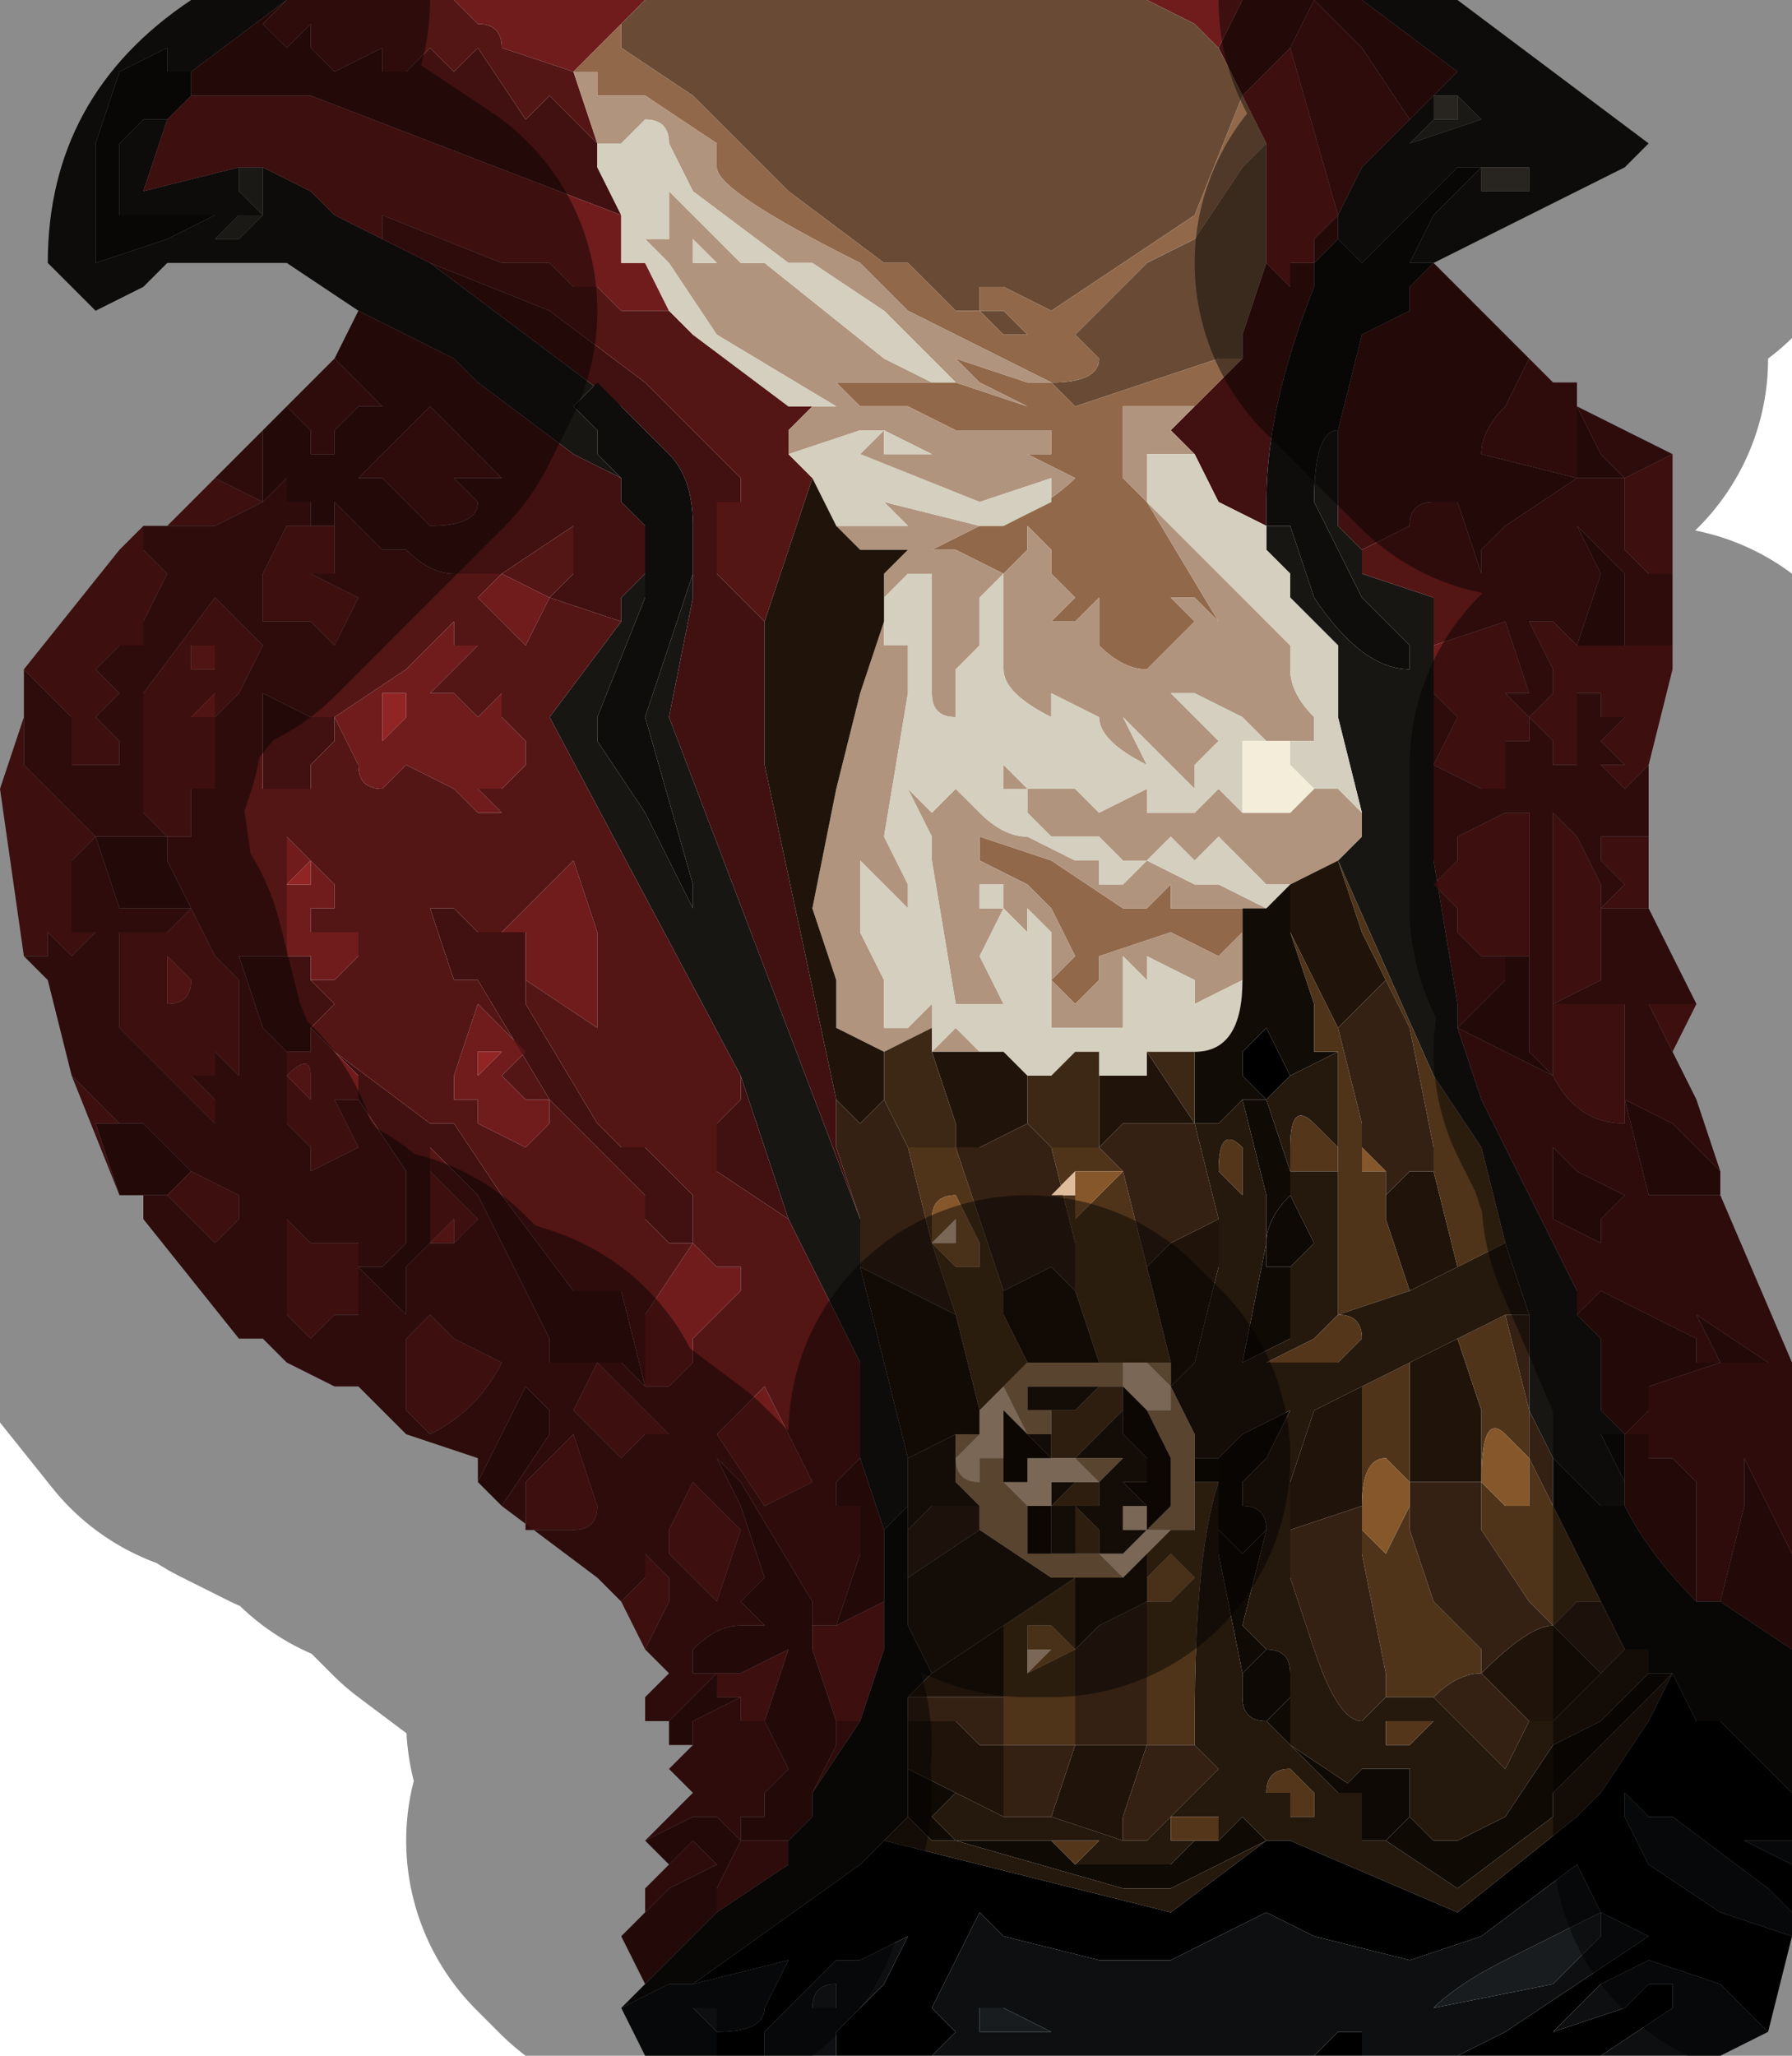 <?xml version="1.0" encoding="UTF-8" standalone="no"?>
<svg xmlns:xlink="http://www.w3.org/1999/xlink" height="4.3px" width="3.75px" xmlns="http://www.w3.org/2000/svg">
  <g transform="matrix(1.0, 0.0, 0.0, 1.0, 1.9, 2.15)">
    <path d="M1.15 -1.95 L1.1 -1.95 1.1 -1.95 1.1 -1.9 1.05 -1.85 1.05 -1.85 Q1.2 -1.9 1.2 -1.9 L1.15 -1.95 M1.05 -1.9 L1.1 -1.95 1.15 -2.0 0.95 -2.15 1.15 -2.15 1.55 -1.85 1.5 -1.8 1.2 -1.65 1.1 -1.6 1.1 -1.6 1.05 -1.6 1.1 -1.7 1.2 -1.8 1.15 -1.8 0.95 -1.6 0.9 -1.65 0.9 -1.7 0.9 -1.7 0.95 -1.8 1.05 -1.9 M1.2 -1.8 L1.2 -1.75 1.25 -1.75 1.3 -1.75 1.3 -1.8 1.3 -1.8 1.2 -1.8 1.2 -1.8 M-1.15 -1.5 L-1.3 -1.6 -1.45 -1.6 -1.55 -1.6 -1.6 -1.55 -1.7 -1.5 -1.75 -1.55 -1.8 -1.6 Q-1.8 -1.95 -1.5 -2.15 L-1.3 -2.15 -1.3 -2.15 -1.5 -2.0 -1.5 -2.0 -1.55 -2.0 -1.55 -2.05 -1.65 -2.0 -1.7 -1.85 -1.7 -1.7 -1.7 -1.6 -1.55 -1.65 -1.45 -1.7 -1.5 -1.7 -1.6 -1.7 -1.65 -1.7 -1.65 -1.85 -1.6 -1.9 -1.55 -1.9 -1.6 -1.75 -1.6 -1.75 -1.4 -1.8 -1.4 -1.8 -1.4 -1.75 -1.35 -1.7 -1.35 -1.8 -1.25 -1.75 -1.25 -1.75 -1.2 -1.7 -1.1 -1.65 -1.1 -1.65 -1.0 -1.6 -0.6 -1.3 -0.65 -1.35 -0.7 -1.3 -0.65 -1.25 -0.65 -1.2 -0.6 -1.15 -0.6 -1.1 -0.6 -1.15 -0.7 -1.2 -0.9 -1.35 -0.95 -1.4 -1.15 -1.5 M0.75 -1.05 L0.8 -1.05 0.85 -0.9 Q0.95 -0.75 1.05 -0.75 L1.05 -0.8 0.95 -0.9 0.85 -1.1 Q0.85 -1.25 0.9 -1.25 L0.9 -1.15 0.9 -1.05 0.95 -1.0 0.95 -0.95 1.1 -0.9 1.1 -0.8 1.1 -0.7 1.1 -0.5 1.1 -0.35 1.15 -0.05 1.15 0.0 1.2 0.15 1.3 0.35 1.4 0.55 1.4 0.6 1.45 0.65 1.45 0.8 1.5 0.85 1.45 0.85 1.5 0.95 1.5 1.0 1.45 1.0 1.4 0.95 1.35 0.9 1.3 0.8 1.3 0.6 1.25 0.45 1.2 0.25 1.1 0.1 0.9 -0.35 0.95 -0.4 0.95 -0.45 0.9 -0.65 0.9 -0.8 0.8 -0.9 0.8 -0.95 0.75 -1.0 0.75 -1.05 M0.0 0.9 L0.0 1.0 -0.05 1.05 -0.1 0.9 -0.1 0.9 -0.1 0.7 -0.25 0.4 -0.3 0.25 -0.35 0.1 -0.35 0.1 -0.75 -0.65 -0.6 -0.85 -0.6 -0.9 -0.55 -0.95 -0.55 -0.9 -0.65 -0.65 -0.65 -0.6 -0.55 -0.45 -0.45 -0.25 -0.45 -0.3 -0.55 -0.65 -0.45 -0.95 -0.45 -0.9 -0.5 -0.65 -0.1 0.4 -0.1 0.5 -0.05 0.7 0.0 0.9 M1.15 0.0 L1.15 0.0 M-1.45 -1.65 L-1.4 -1.65 -1.35 -1.7 -1.4 -1.7 -1.45 -1.65" fill="#171613" fill-rule="evenodd" stroke="none"/>
    <path d="M1.1 -1.9 Q1.1 -1.9 1.15 -1.9 L1.15 -1.95 1.2 -1.9 Q1.2 -1.9 1.05 -1.85 L1.05 -1.85 1.1 -1.9 M1.3 -1.8 L1.3 -1.8 1.3 -1.75 1.25 -1.75 1.2 -1.75 1.2 -1.8 1.2 -1.75 1.25 -1.75 1.3 -1.75 1.3 -1.8 M-1.35 -1.8 L-1.35 -1.7 -1.4 -1.75 -1.4 -1.8 -1.35 -1.8 -1.35 -1.8 M-1.45 -1.65 L-1.4 -1.7 -1.35 -1.7 -1.4 -1.65 -1.45 -1.65" fill="#312e28" fill-rule="evenodd" stroke="none"/>
    <path d="M1.1 -1.95 L1.1 -1.95 1.15 -1.95 1.15 -1.9 Q1.1 -1.9 1.1 -1.9 L1.1 -1.95 1.1 -1.95 M1.3 -1.8 L1.3 -1.75 1.25 -1.75 1.2 -1.75 1.2 -1.8 1.2 -1.8 1.3 -1.8" fill="#48443b" fill-rule="evenodd" stroke="none"/>
    <path d="M1.1 -1.95 L1.1 -1.95 1.05 -1.9 0.95 -2.05 0.85 -2.15 0.8 -2.05 0.75 -2.0 0.7 -1.95 0.7 -1.95 0.7 -1.95 0.65 -2.05 0.7 -2.15 0.7 -2.15 0.95 -2.15 1.15 -2.0 1.1 -1.95 M0.9 -1.7 L0.9 -1.65 0.85 -1.6 0.85 -1.55 Q0.75 -1.3 0.75 -1.1 L0.75 -1.05 0.75 -1.0 0.75 -1.05 0.65 -1.1 0.6 -1.2 0.6 -1.2 0.55 -1.25 0.6 -1.3 0.6 -1.3 0.6 -1.3 0.65 -1.35 0.7 -1.4 0.7 -1.45 0.75 -1.6 0.75 -1.6 0.75 -1.6 0.8 -1.55 0.8 -1.6 0.85 -1.6 0.85 -1.65 0.9 -1.7 0.9 -1.7 M1.1 -1.6 L1.3 -1.4 1.25 -1.3 Q1.2 -1.25 1.2 -1.2 L1.4 -1.15 1.25 -1.05 1.2 -1.0 1.2 -0.95 1.15 -1.1 1.1 -1.1 Q1.05 -1.1 1.05 -1.05 L0.95 -1.0 0.9 -1.05 0.9 -1.15 0.9 -1.25 0.95 -1.45 1.05 -1.5 1.05 -1.55 1.1 -1.6 M1.4 -1.35 L1.4 -1.3 1.45 -1.2 1.5 -1.15 1.4 -1.15 1.4 -1.15 1.4 -1.35 M1.7 0.3 L1.7 0.35 1.65 0.35 1.6 0.35 1.55 0.35 1.5 0.15 1.6 0.2 1.65 0.25 1.7 0.3 M1.85 1.1 L1.85 1.3 1.7 1.2 1.75 1.0 1.75 0.9 1.85 1.1 M-0.55 2.0 L-0.6 1.9 -0.55 1.85 -0.55 1.85 -0.5 1.8 -0.5 1.8 -0.4 1.75 -0.45 1.7 -0.5 1.75 -0.55 1.7 -0.45 1.65 -0.4 1.65 -0.35 1.7 -0.35 1.7 -0.4 1.8 -0.4 1.85 -0.55 2.0 M-0.45 1.5 Q-0.5 1.5 -0.5 1.5 L-0.5 1.45 -0.4 1.35 -0.45 1.35 -0.45 1.3 Q-0.4 1.25 -0.35 1.25 L-0.3 1.25 -0.3 1.25 -0.35 1.2 -0.3 1.15 -0.35 1.0 -0.4 0.9 -0.4 0.9 -0.35 0.95 -0.2 1.2 -0.2 1.25 -0.2 1.3 -0.15 1.45 -0.15 1.5 -0.2 1.6 -0.2 1.65 -0.25 1.7 -0.25 1.7 -0.35 1.7 -0.35 1.65 -0.3 1.65 -0.3 1.6 -0.25 1.55 -0.3 1.45 -0.3 1.45 -0.3 1.45 -0.25 1.3 -0.35 1.35 -0.4 1.35 -0.4 1.4 -0.35 1.4 -0.45 1.45 -0.45 1.5 M-0.85 1.0 L-0.9 0.95 -0.8 0.75 -0.75 0.8 -0.75 0.85 -0.85 1.0 M-1.6 0.35 L-1.6 0.35 -1.65 0.35 -1.7 0.2 -1.65 0.2 -1.65 0.2 -1.6 0.2 -1.6 0.2 -1.55 0.25 -1.5 0.3 -1.5 0.3 -1.55 0.35 -1.6 0.35 -1.6 0.35 -1.6 0.35 M-1.35 -1.25 L-1.3 -1.3 -1.25 -1.25 -1.25 -1.2 -1.2 -1.2 -1.2 -1.25 -1.15 -1.3 -1.1 -1.3 -1.15 -1.35 -1.2 -1.4 -1.15 -1.5 -0.95 -1.4 -0.9 -1.35 -0.7 -1.2 -0.6 -1.15 -0.6 -1.1 -0.55 -1.05 -0.55 -0.95 -0.6 -0.9 -0.6 -0.85 -0.75 -0.9 -0.7 -0.95 -0.7 -1.05 -0.85 -0.95 -0.95 -0.95 -0.95 -0.95 Q-1.0 -0.95 -1.05 -1.0 L-1.05 -1.0 -1.1 -1.0 -1.15 -1.05 -1.2 -1.1 -1.2 -1.05 -1.25 -1.05 -1.25 -1.1 -1.25 -1.1 -1.3 -1.1 -1.3 -1.15 -1.35 -1.1 -1.35 -1.1 -1.35 -1.25 M-0.65 -1.85 L-0.65 -1.85 -0.65 -1.85 -0.65 -1.8 -0.6 -1.7 -1.25 -1.95 -1.45 -1.95 -1.45 -1.95 -1.5 -1.95 -1.5 -2.0 -1.5 -2.0 -1.3 -2.15 -1.35 -2.1 -1.3 -2.05 -1.25 -2.1 -1.25 -2.05 -1.2 -2.0 -1.1 -2.05 -1.1 -2.0 -1.05 -2.0 -1.0 -2.05 -0.95 -2.0 -0.9 -2.05 -0.8 -1.9 -0.75 -1.95 -0.7 -1.9 -0.65 -1.85 M1.15 0.0 L1.2 -0.05 1.25 -0.1 1.25 -0.15 1.3 -0.15 1.3 0.05 1.35 0.1 1.15 0.0 1.15 0.0 M1.4 0.6 L1.45 0.55 1.65 0.65 1.65 0.7 1.7 0.7 1.55 0.75 1.55 0.8 1.5 0.85 1.55 0.85 1.55 0.9 1.6 0.9 1.65 0.95 1.65 1.05 1.65 1.2 Q1.55 1.1 1.5 1.0 L1.5 0.9 1.5 0.85 1.45 0.8 1.45 0.65 1.4 0.6 M1.5 -0.8 L1.45 -0.8 1.4 -0.8 1.45 -0.95 1.4 -1.05 1.5 -0.95 1.5 -0.8 M1.35 0.25 L1.4 0.3 1.5 0.35 1.45 0.4 1.45 0.45 1.35 0.4 1.35 0.25 M1.8 0.7 L1.7 0.7 1.65 0.6 1.8 0.7 M-0.05 1.05 L-0.05 1.15 -0.05 1.2 -0.15 1.25 -0.15 1.25 -0.1 1.1 -0.1 1.05 -0.1 1.05 -0.1 1.0 -0.15 1.0 -0.15 0.95 -0.1 0.9 -0.1 0.9 -0.15 0.8 -0.2 0.75 -0.2 0.75 -0.15 0.8 -0.1 0.9 -0.1 0.9 -0.1 0.9 -0.05 1.05 M-1.1 -1.65 L-1.0 -1.6 -1.0 -1.6 -0.75 -1.5 -0.55 -1.35 -0.5 -1.3 -0.4 -1.2 -0.4 -1.2 -0.35 -1.15 -0.35 -1.1 -0.4 -1.1 -0.4 -0.95 -0.35 -0.9 -0.3 -0.85 -0.3 -0.85 -0.3 -0.55 -0.15 0.15 -0.15 0.25 -0.1 0.4 -0.5 -0.65 -0.45 -0.9 -0.45 -0.95 -0.45 -1.05 Q-0.45 -1.15 -0.5 -1.2 L-0.55 -1.25 -0.6 -1.3 -1.0 -1.6 -1.1 -1.65 M-1.15 -1.15 L-1.1 -1.15 -1.0 -1.05 -1.0 -1.05 Q-0.9 -1.05 -0.9 -1.1 L-0.95 -1.15 -0.9 -1.15 -0.9 -1.15 -0.85 -1.15 -0.9 -1.2 -1.0 -1.3 -1.1 -1.2 -1.15 -1.15 M-1.2 -0.65 L-1.2 -0.6 -1.25 -0.55 -1.25 -0.5 -1.25 -0.5 -1.3 -0.5 -1.35 -0.5 -1.35 -0.7 -1.25 -0.65 -1.2 -0.65 M-1.6 -0.4 L-1.6 -0.4 -1.55 -0.4 -1.55 -0.35 -1.5 -0.25 -1.5 -0.25 -1.55 -0.25 -1.6 -0.25 -1.6 -0.25 -1.65 -0.25 -1.7 -0.4 -1.6 -0.4 M-1.3 0.05 L-1.35 0.0 -1.4 -0.15 -1.35 -0.15 -1.3 -0.15 -1.25 -0.15 -1.25 -0.15 -1.25 -0.1 -1.2 -0.05 -1.25 0.0 -1.25 0.0 -1.25 0.05 -1.3 0.05 M-1.2 0.05 L-1.0 0.2 -1.0 0.2 -0.95 0.2 -0.85 0.35 -0.7 0.55 -0.6 0.55 -0.55 0.75 -0.6 0.7 -0.7 0.7 -0.7 0.7 -0.75 0.7 -0.75 0.65 -0.85 0.45 -0.9 0.35 -1.0 0.25 -1.0 0.3 -1.0 0.4 -1.0 0.45 -1.05 0.5 -1.05 0.6 -1.1 0.55 -1.1 0.55 -1.15 0.5 -1.1 0.5 -1.1 0.5 -1.05 0.45 -1.05 0.3 -1.15 0.15 -1.15 0.1 -1.2 0.05 M-0.85 -0.2 L-0.8 -0.2 -0.8 -0.15 -0.8 -0.05 -0.85 -0.05 -0.8 -0.05 -0.65 0.2 -0.6 0.25 -0.55 0.25 -0.5 0.3 -0.45 0.35 -0.45 0.35 -0.45 0.4 -0.45 0.45 -0.5 0.45 -0.55 0.4 -0.55 0.35 -0.6 0.3 -0.65 0.25 -0.75 0.15 -0.75 0.15 -0.9 -0.1 -0.9 -0.1 -0.95 -0.1 -1.0 -0.25 -0.95 -0.25 -0.9 -0.2 -0.85 -0.2 -0.85 -0.2 M-0.75 0.15 L-0.75 0.15 M-0.35 0.1 L-0.35 0.1 -0.3 0.25 -0.25 0.4 -0.4 0.3 -0.4 0.3 -0.4 0.2 -0.35 0.15 -0.35 0.1" fill="#411010" fill-rule="evenodd" stroke="none"/>
    <path d="M1.6 -1.2 L1.6 -0.95 1.55 -0.95 1.5 -1.0 1.5 -1.15 1.6 -1.2 M1.6 -0.8 L1.6 -0.75 1.55 -0.55 1.5 -0.5 1.45 -0.55 1.5 -0.55 1.45 -0.6 1.5 -0.65 1.45 -0.65 1.45 -0.7 1.4 -0.7 1.4 -0.55 Q1.35 -0.55 1.35 -0.55 L1.35 -0.6 1.3 -0.65 1.35 -0.7 1.35 -0.75 1.3 -0.85 1.35 -0.85 1.4 -0.8 1.45 -0.8 1.5 -0.8 1.6 -0.8 M1.55 -0.4 L1.55 -0.25 1.55 -0.25 1.5 -0.25 Q1.5 -0.25 1.45 -0.25 L1.5 -0.3 1.45 -0.35 1.45 -0.4 1.55 -0.4 M1.65 -0.05 L1.6 0.05 1.65 0.15 1.55 -0.05 1.65 -0.05 M-0.55 1.3 L-0.6 1.2 -0.55 1.15 -0.55 1.1 -0.5 1.15 -0.5 1.2 -0.55 1.3 M-1.6 0.4 L-1.6 0.35 -1.6 0.4 M-1.65 0.35 L-1.75 0.1 -1.65 0.2 -1.7 0.2 -1.65 0.35 M-1.85 -0.15 L-1.9 -0.5 -1.85 -0.65 -1.85 -0.55 -1.7 -0.4 -1.75 -0.35 -1.75 -0.25 -1.75 -0.2 -1.7 -0.2 -1.75 -0.15 -1.75 -0.15 -1.8 -0.2 -1.8 -0.15 -1.8 -0.15 -1.85 -0.15 M-1.85 -0.75 L-1.65 -1.0 -1.6 -1.05 -1.6 -1.0 -1.55 -0.95 -1.6 -0.85 -1.6 -0.8 -1.65 -0.8 -1.7 -0.75 -1.65 -0.7 -1.7 -0.65 -1.65 -0.6 -1.65 -0.55 -1.7 -0.55 -1.7 -0.55 -1.7 -0.55 -1.75 -0.55 -1.75 -0.65 -1.8 -0.7 -1.85 -0.75 M-1.55 -1.05 L-1.45 -1.15 -1.35 -1.1 -1.4 -1.1 -1.35 -1.1 -1.45 -1.05 -1.5 -1.05 -1.55 -1.05 -1.55 -1.05 M-1.0 -2.15 L-0.55 -2.15 -0.55 -2.15 -0.6 -2.1 -0.7 -2.0 -0.85 -2.05 Q-0.85 -2.1 -0.9 -2.1 L-0.95 -2.15 -1.0 -2.15 -1.0 -2.15 M0.5 -2.15 L0.65 -2.15 0.7 -2.15 0.65 -2.05 0.6 -2.1 0.5 -2.15 M0.7 -1.95 L0.75 -2.0 0.8 -2.05 0.9 -1.7 0.9 -1.7 0.85 -1.65 0.85 -1.6 0.8 -1.6 0.8 -1.55 0.75 -1.6 0.75 -1.6 0.75 -1.75 0.75 -1.85 0.7 -1.95 M1.1 -0.8 L1.25 -0.85 1.3 -0.7 1.3 -0.7 1.25 -0.7 1.3 -0.65 1.3 -0.6 1.25 -0.6 1.25 -0.5 1.25 -0.5 1.2 -0.5 1.1 -0.55 1.15 -0.65 1.1 -0.7 1.1 -0.8 M1.25 -0.15 L1.2 -0.15 1.2 -0.15 1.15 -0.2 1.15 -0.25 1.1 -0.3 1.1 -0.3 1.15 -0.35 1.15 -0.4 1.25 -0.45 1.3 -0.45 1.3 -0.15 1.25 -0.15 M1.35 -0.05 L1.35 -0.1 1.35 -0.15 1.35 -0.2 1.35 -0.45 1.4 -0.4 1.45 -0.3 1.45 -0.1 1.35 -0.05 1.35 -0.05 1.5 -0.05 1.5 0.15 1.5 0.2 Q1.4 0.2 1.35 0.1 L1.35 0.05 1.35 -0.05 1.35 -0.05 M-0.05 1.2 L-0.05 1.3 -0.1 1.45 -0.15 1.45 -0.2 1.3 -0.2 1.25 -0.15 1.25 -0.05 1.2 M-0.6 -1.7 L-0.6 -1.6 -0.55 -1.6 -0.5 -1.5 -0.5 -1.5 -0.55 -1.5 -0.6 -1.5 -0.65 -1.55 -0.7 -1.55 -0.75 -1.6 -0.8 -1.6 -0.85 -1.6 -1.1 -1.7 -1.1 -1.65 -1.2 -1.7 -1.25 -1.75 -1.25 -1.75 -1.35 -1.8 -1.35 -1.8 -1.4 -1.8 -1.4 -1.8 -1.6 -1.75 -1.6 -1.75 -1.55 -1.9 -1.5 -1.95 -1.5 -1.95 -1.45 -1.95 -1.45 -1.95 -1.25 -1.95 -0.6 -1.7 M-1.2 -1.05 L-1.2 -0.95 -1.25 -0.95 -1.15 -0.9 -1.2 -0.8 -1.25 -0.85 -1.25 -0.85 -1.3 -0.85 -1.35 -0.85 -1.35 -0.9 -1.35 -0.95 -1.3 -1.05 -1.25 -1.05 -1.25 -1.1 -1.25 -1.05 -1.2 -1.05 M-1.3 -1.0 L-1.3 -0.95 -1.3 -1.0 M-1.45 -0.9 L-1.4 -0.85 -1.35 -0.8 -1.4 -0.7 -1.45 -0.65 -1.45 -0.6 -1.45 -0.5 -1.5 -0.5 -1.5 -0.45 -1.5 -0.4 -1.55 -0.4 -1.6 -0.45 -1.6 -0.7 -1.45 -0.9 M-1.45 -0.65 L-1.45 -0.7 -1.5 -0.65 -1.5 -0.65 -1.45 -0.65 M-1.45 -0.8 L-1.5 -0.8 -1.5 -0.7 -1.5 -0.7 -1.5 -0.75 -1.45 -0.75 Q-1.45 -0.75 -1.45 -0.8 M-1.05 -0.75 L-0.95 -0.85 -0.95 -0.8 -0.9 -0.8 -1.0 -0.7 -0.95 -0.7 -0.9 -0.65 -0.85 -0.7 -0.85 -0.65 -0.8 -0.6 -0.8 -0.55 -0.85 -0.5 -0.85 -0.5 -0.9 -0.5 -0.85 -0.45 -0.9 -0.45 -0.95 -0.5 -1.05 -0.55 -1.1 -0.5 Q-1.15 -0.5 -1.15 -0.55 L-1.2 -0.65 -1.05 -0.75 M-1.05 -0.65 L-1.05 -0.7 -1.1 -0.7 -1.1 -0.6 -1.05 -0.65 M-1.65 -0.2 L-1.55 -0.2 -1.5 -0.25 -1.45 -0.15 -1.4 -0.1 -1.4 -0.05 -1.4 0.0 -1.4 0.1 -1.45 0.05 -1.45 0.1 -1.5 0.1 -1.45 0.15 -1.45 0.2 -1.5 0.15 -1.55 0.1 -1.65 0.0 -1.65 -0.2 M-1.25 -0.3 L-1.25 -0.35 -1.3 -0.3 -1.25 -0.3 -1.25 -0.3 M-1.55 -0.05 L-1.55 -0.05 Q-1.5 -0.05 -1.5 -0.1 L-1.55 -0.15 -1.55 -0.1 -1.55 -0.05 M-1.3 -0.15 L-1.3 -0.4 -1.2 -0.3 -1.2 -0.25 -1.25 -0.25 -1.25 -0.2 -1.2 -0.2 -1.15 -0.2 -1.15 -0.15 -1.2 -0.1 -1.2 -0.1 -1.25 -0.1 -1.25 -0.15 -1.25 -0.15 -1.3 -0.15 M-1.25 0.0 L-1.25 0.0 -1.2 0.05 -1.15 0.1 -1.15 0.15 -1.2 0.15 -1.2 0.15 -1.15 0.25 -1.25 0.3 -1.25 0.25 -1.3 0.2 -1.3 0.05 -1.25 0.05 -1.25 0.0 M-1.0 0.3 L-1.0 0.3 -0.95 0.35 -0.95 0.35 -0.9 0.4 -0.95 0.45 -0.95 0.45 -0.95 0.45 -0.95 0.4 -1.0 0.45 -1.0 0.45 -1.0 0.45 -1.0 0.4 -1.0 0.3 M-0.85 -0.95 L-0.75 -0.9 -0.75 -0.9 -0.75 -0.9 -0.8 -0.8 -0.85 -0.85 -0.9 -0.9 -0.85 -0.95 M-0.8 -0.15 L-0.8 -0.2 -0.85 -0.2 -0.8 -0.25 -0.7 -0.35 -0.65 -0.2 -0.65 -0.15 -0.65 0.0 -0.8 -0.1 -0.8 -0.15 M-0.75 0.15 L-0.75 0.15 -0.75 0.2 -0.8 0.25 -0.9 0.2 -0.9 0.15 -0.95 0.15 -0.95 0.1 -0.9 -0.05 -0.9 -0.05 -0.8 0.05 -0.85 0.1 -0.8 0.15 -0.75 0.15 M-0.45 0.45 L-0.4 0.5 -0.35 0.5 -0.35 0.55 -0.4 0.6 -0.45 0.65 -0.45 0.7 -0.5 0.75 -0.55 0.75 -0.55 0.7 -0.55 0.6 -0.45 0.45 M-0.9 0.05 L-0.9 0.1 -0.85 0.05 -0.9 0.05 -0.9 0.05 M-0.8 1.05 L-0.8 0.95 -0.7 0.85 -0.65 1.0 Q-0.65 1.05 -0.7 1.05 L-0.8 1.05 M-0.85 0.7 Q-0.9 0.8 -1.0 0.85 L-1.05 0.8 -1.05 0.75 -1.05 0.65 -1.0 0.6 -0.95 0.65 -0.85 0.7 M-0.65 0.85 L-0.7 0.8 -0.65 0.7 -0.6 0.75 -0.55 0.8 -0.5 0.85 -0.5 0.85 -0.55 0.85 -0.6 0.9 -0.65 0.85 M-0.35 0.8 L-0.3 0.75 -0.2 0.95 -0.3 1.0 -0.4 0.85 -0.35 0.8 M-0.5 1.1 L-0.5 1.05 -0.45 0.95 -0.45 0.95 -0.35 1.05 -0.4 1.2 -0.5 1.1 M-1.25 0.15 L-1.25 0.1 Q-1.25 0.05 -1.3 0.1 L-1.25 0.15 M-1.5 0.3 L-1.4 0.35 -1.4 0.4 -1.45 0.45 -1.5 0.4 -1.55 0.35 -1.55 0.35 -1.5 0.3 M-1.3 0.6 L-1.3 0.4 -1.25 0.45 -1.2 0.45 -1.15 0.45 -1.15 0.55 -1.15 0.6 -1.2 0.6 -1.25 0.6 -1.2 0.6 -1.25 0.65 -1.3 0.6 M-1.6 0.35 L-1.6 0.35 M-0.35 1.4 L-0.4 1.4 -0.4 1.35 -0.35 1.35 -0.25 1.3 -0.3 1.45 -0.3 1.45 -0.3 1.45 -0.35 1.45 -0.35 1.4" fill="#701c1c" fill-rule="evenodd" stroke="none"/>
    <path d="M-0.55 -2.15 L0.5 -2.15 0.6 -2.1 0.65 -2.05 0.7 -1.95 0.7 -1.95 0.6 -1.7 0.45 -1.6 0.45 -1.6 0.3 -1.5 0.2 -1.55 0.2 -1.55 0.15 -1.55 0.15 -1.5 0.2 -1.5 0.25 -1.45 0.2 -1.45 0.15 -1.5 0.1 -1.5 0.05 -1.55 0.0 -1.6 -0.05 -1.6 -0.25 -1.75 -0.4 -1.9 -0.45 -1.95 -0.6 -2.05 -0.6 -2.1 -0.55 -2.15 -0.55 -2.15 M0.75 -1.85 L0.75 -1.75 0.75 -1.6 0.75 -1.6 0.7 -1.45 0.7 -1.4 0.65 -1.4 0.35 -1.3 0.3 -1.35 0.3 -1.35 Q0.4 -1.35 0.4 -1.4 L0.4 -1.4 0.35 -1.45 0.5 -1.6 0.6 -1.65 0.7 -1.8 0.75 -1.85" fill="#694b35" fill-rule="evenodd" stroke="none"/>
    <path d="M1.05 -1.9 L0.95 -1.8 0.9 -1.7 0.9 -1.7 0.9 -1.7 0.8 -2.05 0.85 -2.15 0.95 -2.05 1.05 -1.9 M1.3 -1.4 L1.35 -1.35 1.4 -1.35 1.4 -1.15 1.4 -1.15 1.5 -1.15 1.45 -1.2 1.4 -1.3 1.6 -1.2 1.5 -1.15 1.5 -1.0 1.55 -0.95 1.6 -0.95 1.6 -0.8 1.5 -0.8 1.5 -0.95 1.4 -1.05 1.45 -0.95 1.4 -0.8 1.35 -0.85 1.3 -0.85 1.35 -0.75 1.35 -0.7 1.3 -0.65 1.35 -0.6 1.35 -0.55 Q1.35 -0.55 1.4 -0.55 L1.4 -0.7 1.45 -0.7 1.45 -0.65 1.5 -0.65 1.45 -0.6 1.5 -0.55 1.45 -0.55 1.5 -0.5 1.55 -0.55 1.55 -0.4 1.45 -0.4 1.45 -0.35 1.5 -0.3 1.45 -0.25 Q1.5 -0.25 1.5 -0.25 L1.55 -0.25 1.55 -0.25 1.55 -0.25 1.6 -0.15 1.65 -0.05 1.65 -0.05 1.55 -0.05 1.65 0.15 1.7 0.3 1.65 0.25 1.6 0.2 1.5 0.15 1.5 -0.05 1.35 -0.05 1.35 0.05 1.35 0.1 Q1.4 0.2 1.5 0.2 L1.5 0.15 1.55 0.35 1.6 0.35 1.65 0.35 1.7 0.35 1.85 0.7 1.85 1.1 1.75 0.9 1.75 1.0 1.7 1.2 1.65 1.2 1.65 1.05 1.65 0.95 1.6 0.9 1.55 0.9 1.55 0.85 1.5 0.85 1.55 0.8 1.55 0.75 1.7 0.7 1.65 0.7 1.65 0.65 1.45 0.55 1.4 0.6 1.4 0.55 1.3 0.35 1.2 0.15 1.15 0.0 1.15 -0.05 1.1 -0.35 1.1 -0.5 1.1 -0.7 1.15 -0.65 1.1 -0.55 1.2 -0.5 1.25 -0.5 1.25 -0.5 1.25 -0.6 1.3 -0.6 1.3 -0.65 1.25 -0.7 1.3 -0.7 1.3 -0.7 1.25 -0.85 1.1 -0.8 1.1 -0.9 0.95 -0.95 0.95 -1.0 1.05 -1.05 Q1.05 -1.1 1.1 -1.1 L1.15 -1.1 1.2 -0.95 1.2 -1.0 1.25 -1.05 1.4 -1.15 1.2 -1.2 Q1.2 -1.25 1.25 -1.3 L1.3 -1.4 M-0.55 1.85 L-0.55 1.8 -0.5 1.75 -0.5 1.75 -0.45 1.7 -0.4 1.75 -0.5 1.8 -0.5 1.8 -0.55 1.85 -0.55 1.85 M-0.55 1.7 L-0.5 1.65 -0.45 1.6 -0.5 1.55 -0.45 1.5 -0.45 1.45 -0.35 1.4 -0.35 1.45 -0.3 1.45 -0.3 1.45 -0.3 1.45 -0.25 1.55 -0.3 1.6 -0.3 1.65 -0.35 1.65 -0.35 1.7 -0.25 1.7 -0.25 1.7 -0.25 1.75 -0.4 1.85 -0.4 1.8 -0.35 1.7 -0.35 1.7 -0.4 1.65 -0.45 1.65 -0.55 1.7 M-0.5 1.45 L-0.55 1.45 -0.55 1.4 -0.5 1.35 -0.55 1.3 -0.5 1.2 -0.5 1.15 -0.55 1.1 -0.55 1.15 -0.6 1.2 -0.65 1.15 -0.85 1.0 -0.75 0.85 -0.75 0.8 -0.8 0.75 -0.9 0.95 -0.9 0.9 -1.05 0.85 -1.15 0.75 -1.2 0.75 -1.3 0.7 -1.35 0.65 -1.4 0.65 -1.6 0.4 -1.6 0.35 -1.6 0.35 -1.55 0.35 -1.55 0.35 -1.5 0.4 -1.45 0.45 -1.4 0.4 -1.4 0.35 -1.5 0.3 -1.5 0.3 -1.55 0.25 -1.6 0.2 -1.6 0.2 -1.65 0.2 -1.65 0.2 -1.75 0.1 -1.75 0.1 -1.8 -0.1 -1.85 -0.15 -1.8 -0.15 -1.8 -0.15 -1.8 -0.2 -1.75 -0.15 -1.75 -0.15 -1.7 -0.2 -1.75 -0.2 -1.75 -0.25 -1.75 -0.35 -1.7 -0.4 -1.85 -0.55 -1.85 -0.65 -1.85 -0.75 -1.8 -0.7 -1.75 -0.65 -1.75 -0.55 -1.7 -0.55 -1.7 -0.55 -1.7 -0.55 -1.65 -0.55 -1.65 -0.6 -1.7 -0.65 -1.65 -0.7 -1.7 -0.75 -1.65 -0.8 -1.6 -0.8 -1.6 -0.85 -1.55 -0.95 -1.6 -1.0 -1.6 -1.05 -1.55 -1.05 -1.55 -1.05 -1.5 -1.05 -1.45 -1.05 -1.35 -1.1 -1.4 -1.1 -1.35 -1.1 -1.35 -1.1 -1.3 -1.15 -1.3 -1.1 -1.25 -1.1 -1.25 -1.1 -1.25 -1.05 -1.3 -1.05 -1.35 -0.95 -1.35 -0.9 -1.35 -0.85 -1.3 -0.85 -1.25 -0.85 -1.25 -0.85 -1.2 -0.8 -1.15 -0.9 -1.25 -0.95 -1.2 -0.95 -1.2 -1.05 -1.2 -1.1 -1.15 -1.05 -1.1 -1.0 -1.05 -1.0 -1.05 -1.0 Q-1.0 -0.95 -0.95 -0.95 L-0.95 -0.95 -0.85 -0.95 -0.7 -1.05 -0.7 -0.95 -0.75 -0.9 -0.75 -0.9 -0.85 -0.95 -0.9 -0.9 -0.85 -0.85 -0.8 -0.8 -0.75 -0.9 -0.75 -0.9 -0.6 -0.85 -0.75 -0.65 -0.35 0.1 -0.35 0.15 -0.4 0.2 -0.4 0.3 -0.4 0.3 -0.25 0.4 -0.1 0.7 -0.1 0.9 -0.1 0.9 -0.15 0.8 -0.2 0.75 -0.2 0.75 -0.15 0.8 -0.1 0.9 -0.1 0.9 -0.15 0.95 -0.15 1.0 -0.1 1.0 -0.1 1.05 -0.1 1.05 -0.1 1.1 -0.15 1.25 -0.15 1.25 -0.2 1.25 -0.2 1.2 -0.35 0.95 -0.4 0.9 -0.4 0.9 -0.35 1.0 -0.3 1.15 -0.35 1.2 -0.3 1.25 -0.3 1.25 -0.35 1.25 Q-0.4 1.25 -0.45 1.3 L-0.45 1.35 -0.4 1.35 -0.5 1.45 M-1.45 -1.15 L-1.4 -1.2 -1.35 -1.25 -1.35 -1.1 -1.45 -1.15 M-1.3 -1.3 L-1.25 -1.35 -1.2 -1.4 -1.15 -1.35 -1.1 -1.3 -1.15 -1.3 -1.2 -1.25 -1.2 -1.2 -1.25 -1.2 -1.25 -1.25 -1.3 -1.3 M-1.3 -2.15 L-1.0 -2.15 -1.0 -2.15 -0.95 -2.15 -0.9 -2.1 Q-0.85 -2.1 -0.85 -2.05 L-0.7 -2.0 -0.65 -1.85 -0.65 -1.85 -0.7 -1.9 -0.75 -1.95 -0.8 -1.9 -0.9 -2.05 -0.95 -2.0 -1.0 -2.05 -1.05 -2.0 -1.1 -2.0 -1.1 -2.05 -1.2 -2.0 -1.25 -2.05 -1.25 -2.1 -1.3 -2.05 -1.35 -2.1 -1.3 -2.15 -1.3 -2.15 M0.65 -2.15 L0.7 -2.15 0.65 -2.15 M0.7 -2.15 L0.7 -2.15 M-0.25 -1.3 L-0.2 -1.3 -0.25 -1.25 -0.25 -1.2 -0.2 -1.15 -0.3 -0.85 -0.35 -0.9 -0.4 -0.95 -0.4 -1.1 -0.35 -1.1 -0.35 -1.15 -0.4 -1.2 -0.4 -1.2 -0.5 -1.3 -0.55 -1.35 -0.75 -1.5 -1.0 -1.6 -1.0 -1.6 -1.1 -1.65 -1.1 -1.7 -0.85 -1.6 -0.8 -1.6 -0.75 -1.6 -0.7 -1.55 -0.65 -1.55 -0.6 -1.5 -0.55 -1.5 -0.5 -1.5 -0.5 -1.5 -0.45 -1.45 -0.25 -1.3 M1.25 -0.15 L1.25 -0.1 1.2 -0.05 1.15 0.0 1.35 0.1 1.3 0.05 1.3 -0.15 1.3 -0.45 1.25 -0.45 1.15 -0.4 1.15 -0.35 1.1 -0.3 1.1 -0.3 1.15 -0.25 1.15 -0.2 1.2 -0.15 1.2 -0.15 1.25 -0.15 M0.9 -1.7 L0.9 -1.7 M1.35 -0.05 L1.45 -0.1 1.45 -0.3 1.4 -0.4 1.35 -0.45 1.35 -0.2 1.35 -0.15 1.35 -0.1 1.35 -0.05 M1.35 0.25 L1.35 0.4 1.45 0.45 1.45 0.4 1.5 0.35 1.4 0.3 1.35 0.25 M1.8 0.7 L1.65 0.6 1.7 0.7 1.8 0.7 M-0.1 1.45 L-0.1 1.45 -0.2 1.6 -0.15 1.5 -0.15 1.45 -0.1 1.45 M-1.1 -1.65 L-1.1 -1.65 M-1.15 -1.15 L-1.1 -1.2 -1.0 -1.3 -0.9 -1.2 -0.85 -1.15 -0.9 -1.15 -0.9 -1.15 -0.95 -1.15 -0.9 -1.1 Q-0.9 -1.05 -1.0 -1.05 L-1.0 -1.05 -1.1 -1.15 -1.15 -1.15 M-1.45 -0.9 L-1.6 -0.7 -1.6 -0.45 -1.55 -0.4 -1.5 -0.4 -1.5 -0.45 -1.5 -0.5 -1.45 -0.5 -1.45 -0.6 -1.45 -0.65 -1.4 -0.7 -1.35 -0.8 -1.4 -0.85 -1.45 -0.9 M-1.05 -0.75 L-1.2 -0.65 -1.15 -0.55 Q-1.15 -0.5 -1.1 -0.5 L-1.05 -0.55 -0.95 -0.5 -0.9 -0.45 -0.85 -0.45 -0.9 -0.5 -0.85 -0.5 -0.85 -0.5 -0.8 -0.55 -0.8 -0.6 -0.85 -0.65 -0.85 -0.7 -0.9 -0.65 -0.95 -0.7 -1.0 -0.7 -0.9 -0.8 -0.95 -0.8 -0.95 -0.85 -1.05 -0.75 M-1.2 -0.65 L-1.25 -0.65 -1.35 -0.7 -1.35 -0.5 -1.3 -0.5 -1.25 -0.5 -1.25 -0.5 -1.25 -0.55 -1.2 -0.6 -1.2 -0.65 M-1.6 -0.4 L-1.7 -0.4 -1.65 -0.25 -1.6 -0.25 -1.6 -0.25 -1.55 -0.25 -1.5 -0.25 -1.5 -0.25 -1.55 -0.35 -1.55 -0.4 -1.6 -0.4 -1.6 -0.4 M-1.65 -0.2 L-1.65 0.0 -1.55 0.1 -1.5 0.15 -1.45 0.2 -1.45 0.15 -1.5 0.1 -1.45 0.1 -1.45 0.05 -1.4 0.1 -1.4 0.0 -1.4 -0.05 -1.4 -0.1 -1.45 -0.15 -1.5 -0.25 -1.55 -0.2 -1.65 -0.2 M-1.3 -0.15 L-1.35 -0.15 -1.4 -0.15 -1.35 0.0 -1.3 0.05 -1.3 0.2 -1.25 0.25 -1.25 0.3 -1.15 0.25 -1.2 0.15 -1.2 0.15 -1.15 0.15 -1.05 0.3 -1.05 0.45 -1.1 0.5 -1.1 0.5 -1.15 0.5 -1.1 0.55 -1.1 0.55 -1.05 0.6 -1.05 0.5 -1.0 0.45 -0.95 0.45 -0.95 0.45 -0.9 0.4 -0.95 0.35 -0.95 0.35 -1.0 0.3 -1.0 0.3 -1.0 0.25 -0.9 0.35 -0.85 0.45 -0.75 0.65 -0.75 0.7 -0.7 0.7 -0.7 0.7 -0.6 0.7 -0.55 0.75 -0.6 0.55 -0.7 0.55 -0.85 0.35 -0.95 0.2 -1.0 0.2 -1.0 0.2 -1.2 0.05 -1.25 0.0 -1.25 0.0 -1.25 0.0 -1.2 -0.05 -1.25 -0.1 -1.25 -0.15 -1.25 -0.1 -1.2 -0.1 -1.2 -0.1 -1.15 -0.15 -1.15 -0.2 -1.2 -0.2 -1.25 -0.2 -1.25 -0.25 -1.2 -0.25 -1.2 -0.3 -1.3 -0.4 -1.3 -0.15 M-1.0 0.45 L-1.0 0.45 M-0.8 -0.15 L-0.8 -0.1 -0.65 0.0 -0.65 -0.15 -0.65 -0.2 -0.7 -0.35 -0.8 -0.25 -0.85 -0.2 -0.85 -0.2 -0.9 -0.2 -0.95 -0.25 -1.0 -0.25 -0.95 -0.1 -0.9 -0.1 -0.9 -0.1 -0.75 0.15 -0.75 0.15 -0.65 0.25 -0.6 0.3 -0.55 0.35 -0.55 0.4 -0.5 0.45 -0.45 0.45 -0.45 0.4 -0.45 0.35 -0.45 0.35 -0.5 0.3 -0.55 0.25 -0.6 0.25 -0.65 0.2 -0.8 -0.05 -0.85 -0.05 -0.8 -0.05 -0.8 -0.15 M-0.75 0.15 L-0.8 0.15 -0.85 0.1 -0.8 0.05 -0.9 -0.05 -0.9 -0.05 -0.95 0.1 -0.95 0.15 -0.9 0.15 -0.9 0.2 -0.8 0.25 -0.75 0.2 -0.75 0.15 M-0.45 0.45 L-0.55 0.6 -0.55 0.7 -0.55 0.75 -0.5 0.75 -0.45 0.7 -0.45 0.65 -0.4 0.6 -0.35 0.55 -0.35 0.5 -0.4 0.5 -0.45 0.45 M-0.65 0.85 L-0.6 0.9 -0.55 0.85 -0.5 0.85 -0.5 0.85 -0.55 0.8 -0.6 0.75 -0.65 0.7 -0.7 0.8 -0.65 0.85 M-0.85 0.7 L-0.95 0.65 -1.0 0.6 -1.05 0.65 -1.05 0.75 -1.05 0.8 -1.0 0.85 Q-0.9 0.8 -0.85 0.7 M-0.8 1.05 L-0.7 1.05 Q-0.65 1.05 -0.65 1.0 L-0.7 0.85 -0.8 0.95 -0.8 1.05 M-0.35 0.8 L-0.4 0.85 -0.3 1.0 -0.2 0.95 -0.3 0.75 -0.35 0.8 M-0.5 1.1 L-0.4 1.2 -0.35 1.05 -0.45 0.95 -0.45 0.95 -0.5 1.05 -0.5 1.1 M-1.3 0.6 L-1.25 0.65 -1.2 0.6 -1.25 0.6 -1.2 0.6 -1.15 0.6 -1.15 0.55 -1.15 0.45 -1.2 0.45 -1.25 0.45 -1.3 0.4 -1.3 0.6" fill="#541515" fill-rule="evenodd" stroke="none"/>
    <path d="M0.7 -1.95 L0.7 -1.95 0.75 -1.85 0.7 -1.8 0.6 -1.65 0.5 -1.6 0.35 -1.45 0.4 -1.4 0.4 -1.4 Q0.4 -1.35 0.3 -1.35 L0.3 -1.35 0.35 -1.3 0.65 -1.4 0.7 -1.4 0.65 -1.35 0.6 -1.3 0.6 -1.3 0.55 -1.3 0.55 -1.3 0.5 -1.3 0.45 -1.3 0.45 -1.3 0.45 -1.25 0.45 -1.2 0.45 -1.15 0.5 -1.1 0.65 -0.85 0.65 -0.85 0.6 -0.9 0.55 -0.9 0.6 -0.85 0.5 -0.75 Q0.45 -0.75 0.4 -0.8 L0.4 -0.9 0.35 -0.85 0.4 -0.85 0.3 -0.85 0.35 -0.9 0.3 -0.95 Q0.3 -0.95 0.3 -1.0 L0.3 -1.0 0.25 -1.05 0.25 -1.0 0.2 -0.95 0.1 -1.0 0.05 -1.0 0.05 -1.0 0.15 -1.05 0.2 -1.05 Q0.3 -1.1 0.35 -1.15 L0.25 -1.2 0.25 -1.2 0.15 -1.2 0.2 -1.2 0.25 -1.2 0.3 -1.2 0.3 -1.25 0.2 -1.25 0.1 -1.25 0.0 -1.3 -0.05 -1.3 -0.1 -1.3 -0.1 -1.3 -0.15 -1.35 -0.05 -1.35 0.0 -1.35 0.05 -1.35 0.1 -1.35 0.25 -1.3 0.25 -1.3 0.15 -1.35 0.1 -1.4 0.25 -1.35 0.25 -1.35 0.3 -1.35 0.0 -1.5 -0.1 -1.6 Q-0.4 -1.75 -0.4 -1.8 L-0.4 -1.85 -0.55 -1.95 -0.65 -1.95 -0.65 -2.0 -0.7 -2.0 -0.6 -2.1 -0.6 -2.05 -0.45 -1.95 -0.4 -1.9 -0.25 -1.75 -0.05 -1.6 0.0 -1.6 0.05 -1.55 0.1 -1.5 0.15 -1.5 0.2 -1.45 0.25 -1.45 0.2 -1.5 0.15 -1.5 0.15 -1.55 0.2 -1.55 0.2 -1.55 0.3 -1.5 0.45 -1.6 0.45 -1.6 0.6 -1.7 0.7 -1.95 M0.7 -0.2 L0.7 -0.2 0.65 -0.15 0.55 -0.2 0.4 -0.15 0.4 -0.1 0.35 -0.05 0.3 -0.1 0.35 -0.15 0.3 -0.25 0.3 -0.25 0.25 -0.3 0.15 -0.35 0.15 -0.4 0.3 -0.35 0.45 -0.25 0.45 -0.25 0.5 -0.25 0.5 -0.25 0.55 -0.3 0.55 -0.25 0.6 -0.25 0.65 -0.25 0.7 -0.25 0.7 -0.25 0.7 -0.2" fill="#91684a" fill-rule="evenodd" stroke="none"/>
    <path d="M-0.7 -2.0 L-0.65 -2.0 -0.65 -1.95 -0.55 -1.95 -0.4 -1.85 -0.4 -1.8 Q-0.4 -1.75 -0.1 -1.6 L0.0 -1.5 0.3 -1.35 0.25 -1.35 0.25 -1.35 0.1 -1.4 0.15 -1.35 0.25 -1.3 0.25 -1.3 0.1 -1.35 0.05 -1.35 0.0 -1.35 -0.05 -1.35 -0.15 -1.35 -0.1 -1.3 -0.1 -1.3 -0.05 -1.3 0.0 -1.3 0.1 -1.25 0.2 -1.25 0.3 -1.25 0.3 -1.2 0.25 -1.2 0.2 -1.2 0.15 -1.2 0.25 -1.2 0.25 -1.2 0.35 -1.15 Q0.3 -1.1 0.2 -1.05 L0.3 -1.1 0.3 -1.15 0.15 -1.1 -0.1 -1.2 -0.1 -1.2 -0.05 -1.25 -0.05 -1.2 0.0 -1.2 0.05 -1.2 -0.05 -1.25 -0.05 -1.25 -0.1 -1.25 -0.1 -1.25 -0.25 -1.2 -0.25 -1.25 -0.2 -1.3 -0.25 -1.3 -0.2 -1.3 -0.15 -1.3 -0.4 -1.45 -0.5 -1.6 -0.5 -1.6 -0.55 -1.65 -0.55 -1.65 -0.5 -1.65 -0.5 -1.75 -0.35 -1.6 -0.3 -1.6 -0.05 -1.4 0.05 -1.35 0.1 -1.35 0.1 -1.35 0.05 -1.4 0.0 -1.45 -0.05 -1.5 -0.2 -1.6 -0.25 -1.6 -0.45 -1.75 -0.5 -1.85 Q-0.5 -1.9 -0.55 -1.9 L-0.6 -1.85 -0.65 -1.85 -0.7 -2.0 M-0.65 -1.85 L-0.65 -1.85 M0.15 -1.05 L0.05 -1.0 0.05 -1.0 0.1 -1.0 0.2 -0.95 0.25 -1.0 0.25 -1.05 0.3 -1.0 0.3 -1.0 Q0.3 -0.95 0.3 -0.95 L0.35 -0.9 0.3 -0.85 0.4 -0.85 0.35 -0.85 0.4 -0.9 0.4 -0.8 Q0.45 -0.75 0.5 -0.75 L0.6 -0.85 0.55 -0.9 0.6 -0.9 0.65 -0.85 0.65 -0.85 0.5 -1.1 0.45 -1.15 0.45 -1.2 0.45 -1.25 0.45 -1.3 0.45 -1.3 0.5 -1.3 0.55 -1.3 0.55 -1.3 0.6 -1.3 0.6 -1.3 0.55 -1.25 0.6 -1.2 0.55 -1.2 0.5 -1.2 0.5 -1.1 0.6 -1.0 0.7 -0.9 0.8 -0.8 0.8 -0.75 Q0.8 -0.7 0.85 -0.65 L0.85 -0.6 0.8 -0.6 0.8 -0.6 0.75 -0.6 0.75 -0.6 0.7 -0.65 0.7 -0.65 0.6 -0.7 0.55 -0.7 0.65 -0.6 0.6 -0.55 0.6 -0.5 Q0.55 -0.55 0.55 -0.55 L0.5 -0.6 0.45 -0.65 0.45 -0.65 0.5 -0.55 Q0.4 -0.6 0.4 -0.65 L0.3 -0.7 0.3 -0.8 0.3 -0.75 0.3 -0.65 Q0.2 -0.7 0.2 -0.75 L0.2 -0.8 0.2 -0.95 0.15 -0.9 0.15 -0.8 0.1 -0.75 0.1 -0.65 Q0.05 -0.65 0.05 -0.7 L0.05 -0.75 0.05 -0.9 0.05 -0.95 0.0 -0.95 -0.05 -0.9 -0.05 -0.95 0.0 -1.0 -0.1 -1.0 -0.15 -1.05 -0.1 -1.05 -0.05 -1.05 0.05 -1.05 0.05 -1.05 0.0 -1.05 -0.05 -1.1 -0.05 -1.1 0.15 -1.05 M0.95 -0.45 L0.95 -0.4 0.9 -0.35 0.8 -0.3 0.8 -0.3 0.8 -0.3 0.75 -0.3 0.7 -0.35 0.7 -0.35 0.65 -0.4 0.6 -0.35 0.55 -0.4 0.5 -0.35 Q0.5 -0.35 0.45 -0.35 L0.4 -0.4 0.35 -0.4 0.3 -0.4 0.3 -0.4 0.25 -0.45 0.25 -0.5 0.2 -0.55 0.2 -0.55 0.2 -0.5 Q0.25 -0.5 0.25 -0.5 L0.3 -0.5 0.35 -0.5 0.4 -0.45 0.5 -0.5 0.5 -0.45 0.55 -0.45 0.6 -0.45 0.65 -0.5 0.65 -0.5 0.7 -0.45 0.7 -0.45 0.75 -0.45 0.8 -0.45 0.85 -0.5 0.9 -0.5 0.95 -0.45 M-0.05 -0.85 L-0.05 -0.8 0.0 -0.8 0.0 -0.7 -0.05 -0.4 0.0 -0.3 0.0 -0.25 -0.1 -0.35 -0.1 -0.2 -0.05 -0.1 -0.05 0.0 0.0 0.0 0.05 -0.05 0.05 0.0 0.05 0.05 0.1 0.0 0.15 0.05 0.05 0.05 0.05 0.0 -0.05 0.05 -0.05 0.05 -0.15 0.0 -0.15 -0.1 -0.2 -0.25 -0.15 -0.5 -0.1 -0.7 -0.05 -0.85 M0.7 -0.1 L0.6 -0.05 0.6 -0.1 0.5 -0.15 0.5 -0.1 0.45 -0.15 0.45 -0.05 0.45 0.0 0.4 0.0 0.35 0.0 0.35 0.0 0.3 0.0 0.3 -0.15 0.3 -0.2 0.25 -0.25 0.25 -0.2 0.2 -0.25 0.2 -0.25 0.2 -0.3 0.15 -0.3 0.15 -0.25 0.2 -0.25 0.15 -0.15 0.2 -0.05 0.15 -0.05 0.15 -0.05 0.1 -0.05 0.1 -0.05 0.05 -0.35 0.05 -0.4 0.0 -0.5 0.0 -0.5 0.05 -0.45 0.1 -0.5 0.05 -0.55 0.05 -0.55 0.15 -0.45 0.15 -0.45 Q0.2 -0.4 0.25 -0.4 L0.25 -0.4 0.35 -0.35 0.4 -0.35 0.4 -0.3 0.45 -0.3 0.5 -0.35 0.6 -0.3 Q0.65 -0.3 0.65 -0.3 L0.75 -0.25 0.7 -0.25 0.7 -0.25 0.7 -0.25 0.65 -0.25 0.6 -0.25 0.55 -0.25 0.55 -0.3 0.5 -0.25 0.5 -0.25 0.45 -0.25 0.45 -0.25 0.3 -0.35 0.15 -0.4 0.15 -0.35 0.25 -0.3 0.3 -0.25 0.3 -0.25 0.35 -0.15 0.3 -0.1 0.35 -0.05 0.4 -0.1 0.4 -0.15 0.55 -0.2 0.65 -0.15 0.7 -0.2 0.7 -0.2 0.7 -0.1 M0.9 -0.35 L0.9 -0.35 M-0.4 -1.6 L-0.45 -1.65 -0.45 -1.6 -0.4 -1.6" fill="#b1947e" fill-rule="evenodd" stroke="none"/>
    <path d="M0.9 -1.65 L0.95 -1.6 1.15 -1.8 1.2 -1.8 1.1 -1.7 1.05 -1.6 1.1 -1.6 1.1 -1.6 1.1 -1.6 1.05 -1.55 1.05 -1.5 0.95 -1.45 0.9 -1.25 Q0.85 -1.25 0.85 -1.1 L0.95 -0.9 1.05 -0.8 1.05 -0.75 Q0.95 -0.75 0.85 -0.9 L0.8 -1.05 0.75 -1.05 0.75 -1.1 Q0.75 -1.3 0.85 -1.55 L0.85 -1.6 0.9 -1.65 M1.85 1.3 L1.85 1.6 1.7 1.45 1.65 1.45 1.6 1.35 1.55 1.35 1.55 1.3 1.5 1.3 1.45 1.2 1.35 1.0 1.35 0.9 1.4 0.95 1.45 1.0 1.5 1.0 1.5 0.95 1.45 0.85 1.5 0.85 1.5 0.9 1.5 1.0 Q1.55 1.1 1.65 1.2 L1.7 1.2 1.85 1.3 M-0.6 2.05 L-0.6 2.05 -0.55 2.0 -0.55 2.0 -0.4 1.85 -0.25 1.75 -0.25 1.7 -0.2 1.65 -0.2 1.6 -0.1 1.45 -0.1 1.45 -0.05 1.3 -0.05 1.2 -0.05 1.15 -0.05 1.05 0.0 1.0 0.0 1.05 0.0 1.15 0.0 1.25 0.05 1.35 0.0 1.4 0.0 1.45 0.0 1.55 0.0 1.6 0.0 1.65 -0.05 1.7 -0.05 1.7 -0.1 1.75 -0.45 2.0 -0.5 2.0 -0.6 2.05 M-0.6 -1.3 L-0.55 -1.25 -0.5 -1.2 Q-0.45 -1.15 -0.45 -1.05 L-0.45 -0.95 -0.55 -0.65 -0.45 -0.3 -0.45 -0.25 -0.55 -0.45 -0.65 -0.6 -0.65 -0.65 -0.55 -0.9 -0.55 -0.95 -0.55 -1.05 -0.6 -1.1 -0.6 -1.15 -0.65 -1.2 -0.65 -1.25 -0.7 -1.3 -0.65 -1.35 -0.6 -1.3 M-1.5 -2.0 L-1.5 -1.95 -1.5 -1.95 -1.55 -1.9 -1.6 -1.9 -1.65 -1.85 -1.65 -1.7 -1.6 -1.7 -1.5 -1.7 -1.45 -1.7 -1.55 -1.65 -1.7 -1.6 -1.7 -1.7 -1.7 -1.85 -1.65 -2.0 -1.55 -2.05 -1.55 -2.0 -1.5 -2.0" fill="#0e0d0b" fill-rule="evenodd" stroke="none"/>
    <path d="M-0.65 -1.85 L-0.6 -1.85 -0.55 -1.9 Q-0.5 -1.9 -0.5 -1.85 L-0.45 -1.75 -0.25 -1.6 -0.2 -1.6 -0.05 -1.5 0.0 -1.45 0.05 -1.4 0.1 -1.35 0.1 -1.35 0.05 -1.35 -0.05 -1.4 -0.3 -1.6 -0.35 -1.6 -0.5 -1.75 -0.5 -1.65 -0.55 -1.65 -0.55 -1.65 -0.5 -1.6 -0.5 -1.6 -0.4 -1.45 -0.15 -1.3 -0.2 -1.3 -0.25 -1.3 -0.45 -1.45 -0.5 -1.5 -0.55 -1.6 -0.6 -1.6 -0.6 -1.7 -0.65 -1.8 -0.65 -1.85 M-0.25 -1.2 L-0.1 -1.25 -0.1 -1.25 -0.05 -1.25 -0.05 -1.25 0.05 -1.2 0.0 -1.2 -0.05 -1.2 -0.05 -1.25 -0.1 -1.2 -0.1 -1.2 0.15 -1.1 0.3 -1.15 0.3 -1.1 0.2 -1.05 0.15 -1.05 -0.05 -1.1 -0.05 -1.1 0.0 -1.05 0.05 -1.05 0.05 -1.05 -0.05 -1.05 -0.1 -1.05 -0.15 -1.05 -0.15 -1.05 -0.2 -1.15 -0.25 -1.2 M0.75 -1.0 L0.8 -0.95 0.8 -0.9 0.9 -0.8 0.9 -0.65 0.95 -0.45 0.9 -0.5 0.85 -0.5 0.8 -0.45 0.75 -0.45 0.8 -0.45 0.85 -0.5 0.8 -0.55 0.8 -0.6 0.8 -0.6 0.85 -0.6 0.85 -0.65 Q0.8 -0.7 0.8 -0.75 L0.8 -0.8 0.7 -0.9 0.6 -1.0 0.5 -1.1 0.5 -1.2 0.55 -1.2 0.6 -1.2 0.6 -1.2 0.65 -1.1 0.75 -1.05 0.75 -1.0 M-0.05 -0.9 L0.0 -0.95 0.05 -0.95 0.05 -0.9 0.05 -0.75 0.05 -0.7 Q0.05 -0.65 0.1 -0.65 L0.1 -0.75 0.15 -0.8 0.15 -0.9 0.2 -0.95 0.2 -0.8 0.2 -0.75 Q0.2 -0.7 0.3 -0.65 L0.3 -0.75 0.3 -0.8 0.3 -0.7 0.4 -0.65 Q0.4 -0.6 0.5 -0.55 L0.45 -0.65 0.45 -0.65 0.5 -0.6 0.55 -0.55 Q0.55 -0.55 0.6 -0.5 L0.6 -0.55 0.65 -0.6 0.55 -0.7 0.6 -0.7 0.7 -0.65 0.7 -0.65 0.75 -0.6 0.7 -0.6 0.7 -0.6 0.7 -0.45 0.65 -0.5 0.65 -0.5 0.6 -0.45 0.55 -0.45 0.5 -0.45 0.5 -0.5 0.4 -0.45 0.35 -0.5 0.3 -0.5 0.25 -0.5 Q0.25 -0.5 0.2 -0.5 L0.2 -0.55 0.2 -0.55 0.25 -0.5 0.25 -0.45 0.3 -0.4 0.3 -0.4 0.35 -0.4 0.4 -0.4 0.45 -0.35 Q0.5 -0.35 0.5 -0.35 L0.55 -0.4 0.6 -0.35 0.65 -0.4 0.7 -0.35 0.7 -0.35 0.75 -0.3 0.8 -0.3 0.8 -0.3 0.75 -0.25 0.75 -0.25 0.65 -0.3 Q0.65 -0.3 0.6 -0.3 L0.5 -0.35 0.45 -0.3 0.4 -0.3 0.4 -0.35 0.35 -0.35 0.25 -0.4 0.25 -0.4 Q0.2 -0.4 0.15 -0.45 L0.15 -0.45 0.05 -0.55 0.05 -0.55 0.1 -0.5 0.05 -0.45 0.0 -0.5 0.0 -0.5 0.05 -0.4 0.05 -0.35 0.1 -0.05 0.1 -0.05 0.15 -0.05 0.15 -0.05 0.2 -0.05 0.15 -0.15 0.2 -0.25 0.15 -0.25 0.15 -0.3 0.2 -0.3 0.2 -0.25 0.2 -0.25 0.25 -0.2 0.25 -0.25 0.3 -0.2 0.3 -0.15 0.3 0.0 0.35 0.0 0.35 0.0 0.4 0.0 0.45 0.0 0.45 -0.05 0.45 -0.15 0.5 -0.1 0.5 -0.15 0.6 -0.1 0.6 -0.05 0.7 -0.1 0.7 -0.1 Q0.7 0.05 0.6 0.05 L0.55 0.05 0.5 0.05 0.5 0.1 0.45 0.1 0.4 0.1 0.4 0.05 0.35 0.05 0.3 0.1 0.25 0.1 0.2 0.05 0.15 0.05 0.1 0.0 0.05 0.05 0.05 0.0 0.05 -0.05 0.0 0.0 -0.05 0.0 -0.05 -0.1 -0.1 -0.2 -0.1 -0.35 0.0 -0.25 0.0 -0.3 -0.05 -0.4 0.0 -0.7 0.0 -0.8 -0.05 -0.8 -0.05 -0.85 -0.05 -0.9 M0.8 -0.3 L0.8 -0.3 M-0.4 -1.6 L-0.45 -1.6 -0.45 -1.65 -0.4 -1.6" fill="#d4cfbe" fill-rule="evenodd" stroke="none"/>
    <path d="M0.8 -0.6 L0.8 -0.55 0.85 -0.5 0.8 -0.45 0.75 -0.45 0.7 -0.45 0.7 -0.45 0.7 -0.6 0.7 -0.6 0.75 -0.6 0.75 -0.6 0.8 -0.6" fill="#f3edda" fill-rule="evenodd" stroke="none"/>
    <path d="M-0.15 -1.05 L-0.1 -1.0 0.0 -1.0 -0.05 -0.95 -0.05 -0.9 -0.05 -0.85 -0.1 -0.7 -0.15 -0.5 -0.2 -0.25 -0.15 -0.1 -0.15 0.0 -0.05 0.05 -0.05 0.15 -0.1 0.2 -0.15 0.15 -0.3 -0.55 -0.3 -0.85 -0.3 -0.85 -0.2 -1.15 -0.15 -1.05 -0.15 -1.05 M0.15 0.05 L0.2 0.05 0.25 0.1 0.25 0.2 0.15 0.25 0.1 0.25 0.1 0.2 0.05 0.05 0.05 0.0 0.05 0.05 0.15 0.05 M0.4 0.05 L0.4 0.1 0.45 0.1 0.5 0.1 0.5 0.05 0.6 0.2 0.5 0.2 0.45 0.2 0.4 0.25 0.4 0.05 M0.8 -0.3 L0.8 -0.3 0.8 -0.3 0.9 -0.35 0.95 -0.2 1.0 -0.1 0.9 0.0 0.8 -0.2 0.8 -0.3 M1.1 0.3 L1.15 0.5 1.05 0.55 1.0 0.4 1.0 0.35 1.05 0.3 1.1 0.3 M1.15 0.65 L1.2 0.8 1.2 0.95 1.05 0.95 1.05 0.7 1.15 0.65 M1.2 1.35 Q1.3 1.25 1.35 1.25 L1.45 1.35 1.35 1.45 1.3 1.45 1.2 1.35 M0.65 0.45 L0.65 0.5 0.6 0.7 0.55 0.75 0.55 0.7 0.5 0.5 Q0.55 0.45 0.55 0.45 L0.65 0.4 0.65 0.45 M0.8 1.05 L0.8 0.95 0.85 0.8 0.95 0.75 0.95 1.0 0.8 1.05 M0.25 0.7 L0.2 0.6 0.2 0.55 Q0.3 0.5 0.3 0.5 L0.35 0.55 0.4 0.7 0.35 0.7 0.25 0.7 M0.1 0.6 L0.15 0.8 0.15 0.85 0.1 0.85 0.0 0.9 -0.05 0.7 -0.1 0.5 0.1 0.6 M0.35 1.15 L0.4 1.15 0.45 1.15 0.5 1.1 0.5 1.2 0.4 1.25 0.35 1.3 0.35 1.15 M0.05 1.35 L0.2 1.25 0.2 1.4 0.05 1.4 0.0 1.4 0.05 1.35 M0.45 1.7 L0.3 1.65 0.35 1.5 0.4 1.5 0.45 1.5 0.5 1.5 0.45 1.65 0.45 1.7 M0.2 1.65 L0.1 1.6 0.0 1.55 0.0 1.45 0.05 1.45 0.1 1.45 0.15 1.5 0.2 1.5 0.2 1.65" fill="#20140a" fill-rule="evenodd" stroke="none"/>
    <path d="M0.6 0.05 Q0.7 0.05 0.7 -0.1 L0.7 -0.1 0.7 -0.2 0.7 -0.25 0.7 -0.25 0.75 -0.25 0.75 -0.25 0.8 -0.3 0.8 -0.2 0.85 -0.05 0.85 0.05 0.9 0.05 0.8 0.1 0.75 0.15 0.8 0.1 0.75 0.0 0.7 0.05 0.7 0.1 0.75 0.15 0.7 0.15 0.65 0.2 0.6 0.2 0.6 0.05 M0.6 0.9 L0.65 0.9 0.7 0.85 0.65 0.9 0.65 0.95 0.6 0.95 0.6 0.9" fill="#120c06" fill-rule="evenodd" stroke="none"/>
    <path d="M0.9 -0.35 L1.1 0.1 1.2 0.25 1.25 0.45 1.15 0.5 1.1 0.3 1.1 0.25 1.05 0.0 1.0 -0.1 0.95 -0.2 0.9 -0.35 0.9 -0.35 M0.9 0.05 L0.85 0.05 0.85 -0.05 0.8 -0.2 0.9 0.0 0.95 0.2 0.95 0.25 0.95 0.3 1.0 0.3 1.0 0.35 1.0 0.4 1.05 0.55 0.9 0.6 0.9 0.05 M1.25 0.6 L1.3 0.8 1.3 0.9 1.35 1.0 1.45 1.2 1.4 1.2 1.35 1.25 1.3 1.2 1.2 1.05 1.2 0.95 1.25 1.0 1.3 1.0 1.3 0.9 1.25 0.85 Q1.2 0.8 1.2 0.95 L1.2 0.8 1.15 0.65 1.25 0.6 M1.05 0.7 L1.05 0.95 1.05 1.05 1.1 1.2 1.2 1.3 1.2 1.35 Q1.15 1.35 1.1 1.4 L1.0 1.4 1.0 1.35 0.95 1.1 0.95 1.0 0.95 1.05 1.0 1.1 1.05 1.0 1.05 0.95 1.0 0.9 Q0.95 0.9 0.95 1.0 L0.95 0.75 1.05 0.7 M0.6 0.2 L0.65 0.4 0.65 0.45 0.65 0.4 0.6 0.2 M0.5 0.5 L0.55 0.7 0.4 0.7 0.35 0.55 0.35 0.45 0.3 0.25 0.4 0.25 0.45 0.3 0.5 0.5 M0.55 1.05 L0.6 1.05 0.6 0.95 0.65 0.95 Q0.6 1.1 0.6 1.45 L0.6 1.5 0.55 1.5 0.5 1.5 0.5 1.45 0.5 1.2 0.55 1.2 0.6 1.15 0.55 1.1 0.5 1.15 0.5 1.2 0.5 1.1 0.55 1.05 M0.45 0.3 L0.4 0.3 0.35 0.3 0.3 0.35 0.35 0.35 0.35 0.4 0.4 0.35 0.45 0.3 M0.0 0.25 L0.0 0.25 0.05 0.25 0.1 0.25 0.15 0.4 0.2 0.55 0.2 0.6 0.25 0.7 0.2 0.75 Q0.15 0.8 0.15 0.8 L0.1 0.6 0.05 0.45 0.0 0.25 M0.05 0.45 L0.1 0.5 0.15 0.5 0.15 0.45 0.1 0.35 Q0.05 0.35 0.05 0.4 L0.05 0.45 M0.2 1.25 L0.35 1.15 0.35 1.3 0.3 1.25 0.25 1.25 0.25 1.3 0.25 1.35 0.35 1.3 0.35 1.35 0.35 1.5 0.3 1.5 0.25 1.5 0.2 1.5 0.2 1.4 0.2 1.25" fill="#4f341a" fill-rule="evenodd" stroke="none"/>
    <path d="M1.35 -0.05 L1.35 -0.05 1.35 -0.05" fill="#213e18" fill-rule="evenodd" stroke="none"/>
    <path d="M-1.3 -1.0 L-1.3 -0.95 -1.3 -1.0 M-1.45 -0.8 Q-1.45 -0.75 -1.45 -0.75 L-1.5 -0.75 -1.5 -0.7 -1.5 -0.7 -1.5 -0.8 -1.45 -0.8 M-1.45 -0.65 L-1.5 -0.65 -1.5 -0.65 -1.45 -0.7 -1.45 -0.65 M-1.05 -0.65 L-1.1 -0.6 -1.1 -0.7 -1.05 -0.7 -1.05 -0.65 M-1.55 -0.05 L-1.55 -0.1 -1.55 -0.15 -1.5 -0.1 Q-1.5 -0.05 -1.55 -0.05 L-1.55 -0.05 M-1.25 -0.3 L-1.25 -0.3 -1.3 -0.3 -1.25 -0.35 -1.25 -0.3 M-0.95 0.45 L-1.0 0.45 -1.0 0.45 -0.95 0.4 -0.95 0.45 -0.95 0.45 M-0.9 0.05 L-0.9 0.05 -0.85 0.05 -0.9 0.1 -0.9 0.05 M-1.25 0.15 L-1.3 0.1 Q-1.25 0.05 -1.25 0.1 L-1.25 0.15" fill="#912424" fill-rule="evenodd" stroke="none"/>
    <path d="M0.25 0.1 L0.3 0.1 0.35 0.05 0.4 0.05 0.4 0.25 0.3 0.25 0.25 0.2 0.25 0.1 M0.5 0.05 L0.55 0.05 0.6 0.05 0.6 0.2 0.5 0.05 M0.05 0.0 L0.05 0.05 0.1 0.2 0.1 0.25 0.05 0.25 0.0 0.25 0.0 0.25 -0.05 0.15 -0.05 0.05 -0.05 0.05 0.05 0.0" fill="#3c2814" fill-rule="evenodd" stroke="none"/>
    <path d="M1.3 0.6 L1.3 0.8 1.35 0.9 1.35 1.0 1.3 0.9 1.3 0.8 1.25 0.6 1.3 0.6 M1.0 -0.1 L1.05 0.0 1.1 0.25 1.1 0.3 1.05 0.3 1.0 0.35 1.0 0.3 0.95 0.25 0.95 0.2 0.9 0.0 1.0 -0.1 M1.05 0.95 L1.2 0.95 1.2 1.05 1.3 1.2 1.35 1.25 1.4 1.2 1.45 1.2 1.5 1.3 1.45 1.35 1.35 1.25 Q1.3 1.25 1.2 1.35 L1.2 1.3 1.1 1.2 1.05 1.05 1.05 0.95 M1.3 1.45 L1.25 1.55 1.15 1.45 1.1 1.4 Q1.15 1.35 1.2 1.35 L1.3 1.45 M1.0 1.4 L0.95 1.45 Q0.9 1.45 0.85 1.3 L0.8 1.15 0.8 1.05 0.95 1.0 0.95 1.1 1.0 1.35 1.0 1.4 M0.6 0.2 L0.65 0.4 0.55 0.45 Q0.55 0.45 0.5 0.5 L0.45 0.3 0.4 0.25 0.45 0.2 0.5 0.2 0.6 0.2 M0.25 0.2 L0.3 0.25 0.35 0.45 0.35 0.55 0.3 0.5 Q0.3 0.5 0.2 0.55 L0.15 0.4 0.1 0.25 0.15 0.25 0.25 0.2 M0.1 0.2 L0.1 0.25 0.1 0.2 M0.0 0.25 L0.05 0.45 0.1 0.6 -0.1 0.5 -0.1 0.4 -0.15 0.25 -0.15 0.15 -0.1 0.2 -0.05 0.15 0.0 0.25 M0.15 1.0 L0.15 1.05 0.0 1.15 0.0 1.05 0.05 1.0 0.15 1.0 M0.5 1.2 L0.5 1.45 0.5 1.5 0.55 1.5 0.6 1.5 0.65 1.55 0.55 1.65 0.5 1.7 0.45 1.7 0.45 1.65 0.5 1.5 0.45 1.5 0.4 1.5 0.35 1.5 0.3 1.65 0.2 1.65 0.2 1.5 0.15 1.5 0.1 1.45 0.05 1.45 0.0 1.45 0.0 1.4 0.05 1.4 0.2 1.4 0.2 1.5 0.25 1.5 0.3 1.5 0.35 1.5 0.35 1.35 0.35 1.3 0.4 1.25 0.5 1.2" fill="#352114" fill-rule="evenodd" stroke="none"/>
    <path d="M0.75 0.15 L0.8 0.3 0.8 0.35 Q0.75 0.4 0.75 0.45 L0.75 0.5 0.8 0.5 0.8 0.65 0.7 0.7 0.75 0.45 0.75 0.35 0.7 0.15 0.75 0.15 M0.7 0.85 L0.8 0.8 0.75 0.9 0.7 0.95 0.7 1.0 Q0.65 1.0 0.65 1.0 L0.65 0.9 0.7 0.85 M0.75 1.05 L0.7 1.25 0.75 1.3 0.7 1.35 0.65 1.1 0.65 1.05 0.7 1.1 0.75 1.05 M0.8 1.35 L0.8 1.5 0.85 1.55 0.9 1.6 0.95 1.6 0.8 1.5 0.75 1.45 0.8 1.4 0.8 1.35 M1.05 1.65 L1.1 1.7 1.15 1.7 1.25 1.65 1.35 1.5 1.45 1.45 1.55 1.35 1.6 1.35 1.5 1.45 1.35 1.6 1.35 1.65 1.15 1.8 1.0 1.7 0.95 1.7 1.0 1.7 1.05 1.65 M0.1 1.6 L0.05 1.65 0.1 1.7 0.25 1.7 0.3 1.7 0.35 1.75 0.55 1.75 0.6 1.7 0.65 1.7 0.7 1.65 0.75 1.7 0.55 1.8 0.45 1.8 0.1 1.7 0.05 1.7 0.0 1.65 0.0 1.6 0.0 1.55 0.1 1.6" fill="#100a05" fill-rule="evenodd" stroke="none"/>
    <path d="M1.25 0.45 L1.3 0.6 1.25 0.6 1.15 0.65 1.05 0.7 0.95 0.75 0.85 0.8 0.8 0.95 0.8 1.05 0.8 1.15 0.85 1.3 Q0.9 1.45 0.95 1.45 L1.0 1.4 1.1 1.4 1.15 1.45 1.25 1.55 1.3 1.45 1.35 1.45 1.45 1.35 1.5 1.3 1.55 1.3 1.55 1.35 1.45 1.45 1.35 1.5 1.25 1.65 1.15 1.7 1.1 1.7 1.05 1.65 1.05 1.55 1.0 1.55 0.95 1.55 0.9 1.6 0.85 1.55 0.8 1.5 0.8 1.35 Q0.8 1.3 0.75 1.3 L0.7 1.25 0.75 1.05 Q0.75 1.0 0.7 1.0 L0.7 0.95 0.75 0.9 0.8 0.8 0.7 0.85 0.65 0.9 0.6 0.9 0.6 0.85 0.55 0.75 0.6 0.7 0.65 0.5 0.65 0.45 0.65 0.4 0.6 0.2 0.65 0.2 0.7 0.15 0.75 0.35 0.75 0.45 0.7 0.7 0.8 0.65 0.8 0.5 0.85 0.45 0.8 0.35 0.8 0.3 0.75 0.15 0.8 0.1 0.9 0.05 0.9 0.6 1.05 0.55 1.15 0.5 1.25 0.45 M0.9 0.3 L0.9 0.25 0.85 0.2 Q0.8 0.15 0.8 0.25 L0.8 0.3 0.85 0.3 0.9 0.3 M0.7 0.25 Q0.65 0.2 0.65 0.3 L0.7 0.35 0.7 0.25 M0.35 0.9 L0.4 0.85 0.45 0.8 0.45 0.75 0.4 0.75 0.35 0.8 0.3 0.8 0.3 0.9 0.25 0.9 0.3 0.9 0.25 0.85 0.3 0.85 0.3 0.8 0.25 0.8 0.25 0.75 0.35 0.75 0.4 0.75 0.45 0.75 0.45 0.85 0.5 0.9 0.5 0.95 0.45 0.95 0.5 1.0 0.45 1.0 0.45 1.05 0.5 1.05 0.45 1.1 0.4 1.1 0.4 1.05 0.35 1.05 0.4 1.05 0.35 1.0 0.4 1.0 0.4 0.95 0.35 0.95 0.4 0.95 0.45 0.9 0.4 0.9 0.35 0.9 M0.3 0.95 L0.35 0.95 0.3 1.0 0.35 1.0 0.35 1.1 0.4 1.1 0.35 1.1 0.3 1.1 0.3 1.0 0.3 0.95 M0.1 0.85 L0.1 0.95 0.15 1.0 0.05 1.0 0.0 1.05 0.0 1.0 0.0 0.9 0.1 0.85 M0.15 1.05 L0.3 1.15 0.35 1.15 0.2 1.25 0.05 1.35 0.0 1.25 0.0 1.15 0.15 1.05 M0.6 1.5 L0.6 1.45 Q0.6 1.1 0.65 0.95 L0.65 0.9 0.65 1.0 0.65 1.05 0.65 1.1 0.7 1.35 0.7 1.4 Q0.7 1.45 0.75 1.45 L0.8 1.5 0.95 1.6 0.95 1.7 1.0 1.7 1.15 1.8 1.35 1.65 1.35 1.6 1.5 1.45 1.6 1.35 1.55 1.45 1.45 1.6 1.4 1.65 1.15 1.85 0.8 1.7 0.75 1.7 0.55 1.85 -0.05 1.7 -0.05 1.7 0.0 1.65 0.05 1.7 0.1 1.7 0.45 1.8 0.55 1.8 0.75 1.7 0.7 1.65 0.65 1.7 0.65 1.65 0.6 1.65 0.55 1.65 0.55 1.7 0.6 1.7 0.55 1.75 0.35 1.75 0.4 1.7 0.35 1.7 0.3 1.7 0.25 1.7 0.1 1.7 0.05 1.65 0.1 1.6 0.2 1.65 0.3 1.65 0.45 1.7 0.5 1.7 0.55 1.65 0.65 1.55 0.6 1.5 M0.9 0.6 L0.85 0.65 0.75 0.7 0.8 0.7 0.9 0.7 0.95 0.65 Q0.95 0.6 0.9 0.6 M1.0 1.45 L1.0 1.5 1.05 1.5 1.1 1.45 1.05 1.45 1.0 1.45 M0.8 1.6 L0.8 1.65 0.85 1.65 0.85 1.6 0.8 1.55 Q0.75 1.55 0.75 1.6 L0.8 1.6" fill="#25180c" fill-rule="evenodd" stroke="none"/>
    <path d="M1.85 1.6 L1.85 1.7 1.75 1.7 1.85 1.75 1.85 1.85 1.8 1.8 1.6 1.65 1.55 1.65 1.5 1.6 1.5 1.65 1.55 1.75 1.7 1.85 1.85 1.9 1.8 2.1 1.75 2.05 1.7 2.0 1.55 1.95 1.45 2.0 Q1.35 2.1 1.35 2.1 L1.5 2.05 1.55 2.0 1.6 2.0 1.6 2.05 1.45 2.15 1.4 2.15 1.15 2.15 1.25 2.1 1.4 2.0 1.55 1.9 1.45 1.85 1.4 1.75 1.2 1.9 1.05 1.95 0.85 1.9 0.75 1.85 0.55 1.95 0.4 1.95 0.2 1.9 0.15 1.85 0.1 1.95 0.05 2.05 0.1 2.1 0.05 2.15 0.0 2.15 0.0 2.15 -0.2 2.15 -0.15 2.15 -0.15 2.1 -0.2 2.1 -0.15 2.1 -0.05 2.0 0.0 1.9 -0.1 1.95 -0.15 1.95 -0.3 2.1 -0.3 2.15 -0.5 2.15 -0.5 2.15 -0.45 2.15 -0.4 2.15 -0.4 2.1 Q-0.3 2.1 -0.3 2.05 L-0.25 1.95 -0.45 2.0 -0.1 1.75 -0.05 1.7 0.55 1.85 0.75 1.7 0.8 1.7 1.15 1.85 1.4 1.65 1.45 1.6 1.55 1.45 1.6 1.35 1.65 1.45 1.7 1.45 1.85 1.6 M0.95 2.15 L0.85 2.15 0.9 2.1 0.95 2.1 0.95 2.15 M0.7 0.05 L0.75 0.0 0.8 0.1 0.75 0.15 0.7 0.1 0.7 0.05" fill="#000000" fill-rule="evenodd" stroke="none"/>
    <path d="M1.85 1.7 L1.85 1.75 1.75 1.7 1.85 1.7 M1.85 1.85 L1.85 1.9 1.7 1.85 1.55 1.75 1.5 1.65 1.5 1.6 1.55 1.65 1.6 1.65 1.8 1.8 1.85 1.85 M1.8 2.1 L1.7 2.15 1.4 2.15 1.45 2.15 1.6 2.05 1.6 2.0 1.55 2.0 1.5 2.05 1.35 2.1 Q1.35 2.1 1.45 2.0 L1.55 1.95 1.7 2.0 1.75 2.05 1.8 2.1 M1.15 2.15 L0.95 2.15 0.95 2.1 0.9 2.1 0.85 2.15 0.15 2.15 0.1 2.15 0.05 2.15 0.0 2.15 0.0 2.15 0.05 2.15 0.1 2.1 0.05 2.05 0.1 1.95 0.15 1.85 0.2 1.9 0.4 1.95 0.55 1.95 0.75 1.85 0.85 1.9 1.05 1.95 1.2 1.9 1.4 1.75 1.45 1.85 1.55 1.9 1.4 2.0 1.25 2.1 1.15 2.15 M-0.2 2.15 L-0.2 2.15 -0.2 2.15 Q-0.25 2.15 -0.25 2.15 L-0.3 2.15 -0.3 2.1 -0.15 1.95 -0.1 1.95 0.0 1.9 -0.05 2.0 -0.15 2.1 -0.2 2.1 -0.15 2.1 -0.15 2.15 -0.2 2.15 M-0.5 2.15 L-0.55 2.15 -0.6 2.05 -0.5 2.0 -0.45 2.0 -0.25 1.95 -0.3 2.05 Q-0.3 2.1 -0.4 2.1 L-0.4 2.15 -0.45 2.15 -0.5 2.15 -0.5 2.15 M0.25 2.1 L0.3 2.1 0.2 2.05 0.15 2.05 0.15 2.1 0.2 2.1 0.25 2.1 M1.45 1.9 L1.45 1.85 Q1.35 1.9 1.25 1.95 1.15 2.0 1.1 2.05 L1.35 2.0 1.45 1.9 M-0.15 2.05 L-0.15 2.0 Q-0.2 2.0 -0.2 2.05 L-0.15 2.05 -0.15 2.05 M-0.4 2.1 L-0.4 2.05 -0.45 2.05 -0.45 2.05 -0.4 2.1" fill="#0d0f10" fill-rule="evenodd" stroke="none"/>
    <path d="M0.15 2.15 L0.05 2.15 0.1 2.15 0.15 2.15 M-0.2 2.15 L-0.25 2.15 Q-0.25 2.15 -0.2 2.15 L-0.2 2.15 M0.25 2.1 L0.2 2.1 0.15 2.1 0.15 2.05 0.2 2.05 0.3 2.1 0.25 2.1 M1.45 1.9 L1.35 2.0 1.1 2.05 Q1.15 2.0 1.25 1.95 1.35 1.9 1.45 1.85 L1.45 1.9 M-0.15 2.05 L-0.15 2.05 -0.2 2.05 Q-0.2 2.0 -0.15 2.0 L-0.15 2.05 M-0.4 2.1 L-0.45 2.05 -0.45 2.05 -0.4 2.05 -0.4 2.1" fill="#181c1e" fill-rule="evenodd" stroke="none"/>
    <path d="M1.0 0.3 L0.95 0.3 0.95 0.25 1.0 0.3 M1.3 0.9 L1.3 1.0 1.25 1.0 1.2 0.95 Q1.2 0.8 1.25 0.85 L1.3 0.9 M1.05 0.95 L1.05 1.0 1.0 1.1 0.95 1.05 0.95 1.0 Q0.95 0.9 1.0 0.9 L1.05 0.95 M0.35 0.3 L0.4 0.3 0.45 0.3 0.4 0.35 0.35 0.4 0.35 0.35 0.35 0.3 M0.05 0.45 L0.1 0.45 0.1 0.4 0.05 0.45 0.05 0.4 Q0.05 0.35 0.1 0.35 L0.15 0.45 0.15 0.5 0.1 0.5 0.05 0.45 M0.5 1.15 L0.55 1.1 0.6 1.15 0.55 1.2 0.5 1.2 0.5 1.15 M0.25 1.35 L0.3 1.3 0.25 1.3 0.25 1.25 0.3 1.25 0.35 1.3 0.25 1.35" fill="#85572b" fill-rule="evenodd" stroke="none"/>
    <path d="M0.9 0.3 L0.85 0.3 0.8 0.3 0.8 0.25 Q0.8 0.15 0.85 0.2 L0.9 0.25 0.9 0.3 M0.7 0.25 L0.7 0.35 0.65 0.3 Q0.65 0.2 0.7 0.25 M0.3 0.9 L0.3 0.8 0.35 0.8 0.4 0.75 0.45 0.75 0.45 0.8 0.4 0.85 0.35 0.9 0.3 0.9 M0.4 0.95 L0.35 0.95 0.4 0.95 0.4 1.0 0.35 1.0 0.4 1.05 0.35 1.05 0.4 1.05 0.4 1.1 0.35 1.1 0.35 1.0 0.3 1.0 0.35 0.95 0.3 0.95 0.4 0.95 M0.9 0.6 Q0.95 0.6 0.95 0.65 L0.9 0.7 0.8 0.7 0.75 0.7 0.85 0.65 0.9 0.6 M1.0 1.45 L1.05 1.45 1.1 1.45 1.05 1.5 1.0 1.5 1.0 1.45 M0.3 1.7 L0.35 1.7 0.4 1.7 0.35 1.75 0.3 1.7 M0.6 1.7 L0.55 1.7 0.55 1.65 0.6 1.65 0.65 1.65 0.65 1.7 0.6 1.7 M0.8 1.6 L0.75 1.6 Q0.75 1.55 0.8 1.55 L0.85 1.6 0.85 1.65 0.8 1.65 0.8 1.6" fill="#54361b" fill-rule="evenodd" stroke="none"/>
    <path d="M0.8 0.35 L0.85 0.45 0.8 0.5 0.75 0.5 0.75 0.45 Q0.75 0.4 0.8 0.35 M0.7 1.0 Q0.75 1.0 0.75 1.05 L0.7 1.1 0.65 1.05 0.65 1.0 Q0.65 1.0 0.7 1.0 M0.75 1.3 Q0.8 1.3 0.8 1.35 L0.8 1.4 0.75 1.45 Q0.7 1.45 0.7 1.4 L0.7 1.35 0.75 1.3 M0.9 1.6 L0.95 1.55 1.0 1.55 1.05 1.55 1.05 1.65 1.0 1.7 0.95 1.7 0.95 1.6 0.9 1.6" fill="#0e0904" fill-rule="evenodd" stroke="none"/>
    <path d="M0.55 0.75 L0.55 0.8 0.5 0.8 0.45 0.75 0.45 0.7 0.5 0.7 0.55 0.75 M0.5 1.05 L0.55 1.05 0.5 1.1 0.45 1.15 0.4 1.1 0.45 1.1 0.5 1.05 0.45 1.05 0.45 1.0 0.5 1.0 0.5 1.05 M0.35 0.3 L0.35 0.35 0.3 0.35 0.35 0.3 M0.05 0.45 L0.1 0.4 0.1 0.45 0.05 0.45 M0.15 0.8 Q0.15 0.8 0.2 0.75 L0.25 0.85 0.3 0.85 0.25 0.85 0.2 0.8 0.2 0.9 0.15 0.9 0.15 0.95 Q0.1 0.95 0.1 0.9 L0.15 0.85 0.15 0.8 M0.3 0.95 L0.3 1.0 0.25 1.0 0.2 0.95 0.25 0.95 0.25 0.9 0.3 0.9 0.35 0.9 0.4 0.95 0.3 0.95 M0.25 1.3 L0.3 1.3 0.25 1.35 0.25 1.3" fill="#debc9c" fill-rule="evenodd" stroke="none"/>
    <path d="M0.55 0.75 L0.6 0.85 0.6 0.9 0.6 0.95 0.6 1.05 0.55 1.05 0.5 1.05 0.55 1.0 0.55 0.9 0.5 0.8 0.55 0.8 0.55 0.75 0.5 0.7 0.45 0.7 0.45 0.75 0.4 0.75 0.35 0.75 0.25 0.75 0.25 0.8 0.3 0.8 0.3 0.85 0.25 0.85 0.2 0.75 0.25 0.7 0.35 0.7 0.4 0.7 0.55 0.7 0.55 0.75 M0.35 0.9 L0.4 0.9 0.45 0.9 0.4 0.95 0.35 0.9 M0.35 1.1 L0.4 1.1 0.45 1.15 0.4 1.15 0.35 1.15 0.3 1.15 0.15 1.05 0.15 1.0 0.1 0.95 0.1 0.85 0.15 0.85 0.1 0.9 Q0.1 0.95 0.15 0.95 L0.15 0.9 0.2 0.9 0.2 0.95 0.25 1.0 0.2 1.0 0.25 1.0 0.25 1.1 0.3 1.1 0.35 1.1" fill="#a37b56" fill-rule="evenodd" stroke="none"/>
    <path d="M0.5 0.8 L0.55 0.9 0.55 1.0 0.5 1.05 0.5 1.0 0.45 0.95 0.5 0.95 0.5 0.9 0.45 0.85 0.45 0.75 0.5 0.8 M0.3 1.0 L0.3 1.1 0.35 1.1 0.3 1.1 0.25 1.1 0.25 1.0 0.2 1.0 0.25 1.0 0.3 1.0 M0.25 0.85 L0.3 0.9 0.25 0.9 0.3 0.9 0.25 0.9 0.25 0.95 0.2 0.95 0.2 0.9 0.2 0.8 0.25 0.85" fill="#150d06" fill-rule="evenodd" stroke="none"/>
    <path d="M1.1 -1.6 L1.2 -1.65 1.5 -1.8 1.55 -1.85 1.15 -2.15 M1.1 -1.6 L1.1 -1.6 1.3 -1.4 M1.55 -0.55 L1.55 -0.4 1.55 -0.25 1.55 -0.25 1.6 -0.15 1.65 -0.05 1.65 -0.05 1.6 0.05 1.65 0.15 1.7 0.3 1.7 0.35 1.85 0.7 1.85 1.1 1.85 1.3 1.85 1.6 1.85 1.7 M-0.5 1.75 L-0.5 1.75 -0.55 1.7 -0.5 1.65 -0.45 1.6 -0.5 1.55 -0.45 1.5 Q-0.5 1.5 -0.5 1.5 L-0.5 1.45 -0.55 1.45 -0.55 1.4 -0.5 1.35 -0.55 1.3 -0.6 1.2 -0.65 1.15 -0.85 1.0 -0.9 0.95 -0.9 0.9 -1.05 0.85 -1.15 0.75 -1.2 0.75 -1.3 0.7 -1.35 0.65 -1.4 0.65 -1.6 0.4 -1.6 0.35 -1.6 0.35 -1.65 0.35 -1.75 0.1 -1.75 0.1 -1.8 -0.1 -1.85 -0.15 -1.9 -0.5 -1.85 -0.65 -1.85 -0.75 -1.65 -1.0 -1.6 -1.05 -1.55 -1.05 -1.45 -1.15 -1.4 -1.2 -1.35 -1.25 -1.3 -1.3 -1.25 -1.35 -1.2 -1.4 -1.15 -1.5 -1.3 -1.6 -1.45 -1.6 -1.55 -1.6 -1.6 -1.55 -1.7 -1.5 -1.75 -1.55 -1.8 -1.6 Q-1.8 -1.95 -1.5 -2.15 M0.25 0.85 L0.3 0.9 0.25 0.9 0.3 0.9" fill="none" stroke="#000000" stroke-linecap="round" stroke-linejoin="round" stroke-opacity="0.451" stroke-width="1.0"/>
  </g>
</svg>
